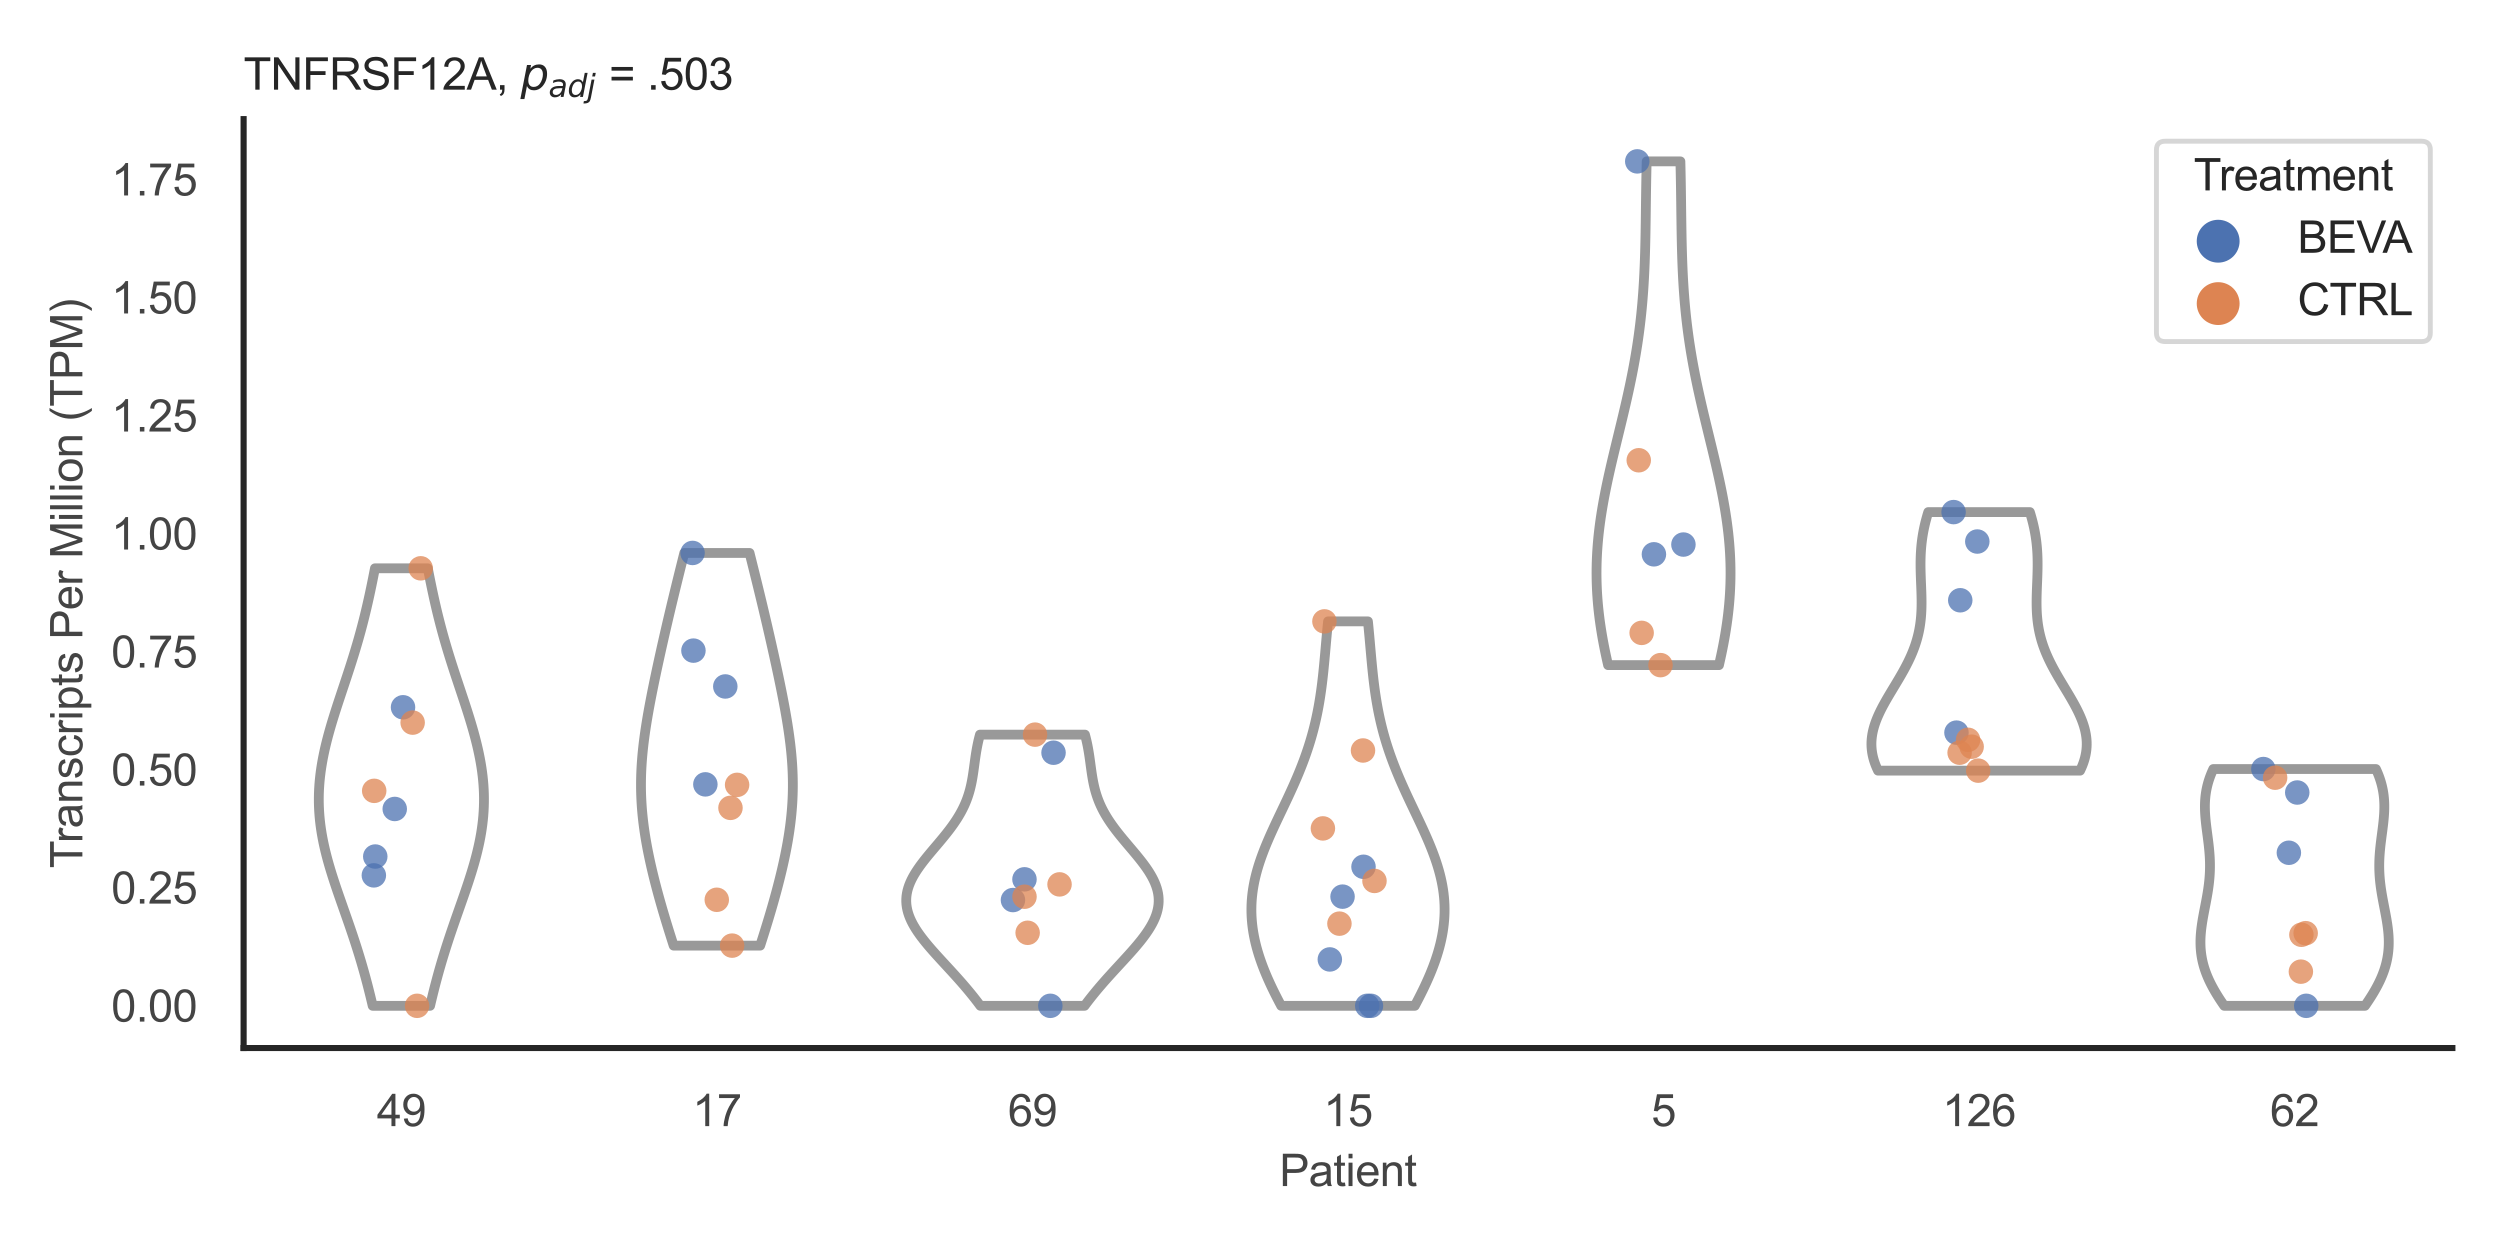 <?xml version="1.0" encoding="utf-8" standalone="no"?>
<!DOCTYPE svg PUBLIC "-//W3C//DTD SVG 1.1//EN"
  "http://www.w3.org/Graphics/SVG/1.1/DTD/svg11.dtd">
<svg xmlns:xlink="http://www.w3.org/1999/xlink" width="510.236pt" height="255.118pt" viewBox="0 0 510.236 255.118" xmlns="http://www.w3.org/2000/svg" version="1.1">
 <defs>
  <style type="text/css">*{stroke-linejoin: round; stroke-linecap: butt}</style>
 </defs>
 <g id="figure_1">
  <g id="patch_1">
   <path d="M 0 255.118 
L 510.236 255.118 
L 510.236 0 
L 0 0 
z
" style="fill: #ffffff"/>
  </g>
  <g id="axes_1">
   <g id="patch_2">
    <path d="M 49.72 213.898 
L 500.516 213.898 
L 500.516 24.32 
L 49.72 24.32 
z
" style="fill: #ffffff"/>
   </g>
   <g id="matplotlib.axis_1">
    <g id="xtick_1">
     <g id="text_1">
      <!-- 49 -->
      <g style="fill: #444444" transform="translate(76.915 229.84)scale(0.09 -0.09)">
       <defs>
        <path id="ArialMT-34" d="M 2069 0 
L 2069 1097 
L 81 1097 
L 81 1613 
L 2172 4581 
L 2631 4581 
L 2631 1613 
L 3250 1613 
L 3250 1097 
L 2631 1097 
L 2631 0 
L 2069 0 
z
M 2069 1613 
L 2069 3678 
L 634 1613 
L 2069 1613 
z
" transform="scale(0.016)"/>
        <path id="ArialMT-39" d="M 350 1059 
L 891 1109 
Q 959 728 1153 556 
Q 1347 384 1650 384 
Q 1909 384 2104 503 
Q 2300 622 2425 820 
Q 2550 1019 2634 1356 
Q 2719 1694 2719 2044 
Q 2719 2081 2716 2156 
Q 2547 1888 2255 1720 
Q 1963 1553 1622 1553 
Q 1053 1553 659 1965 
Q 266 2378 266 3053 
Q 266 3750 677 4175 
Q 1088 4600 1706 4600 
Q 2153 4600 2523 4359 
Q 2894 4119 3086 3673 
Q 3278 3228 3278 2384 
Q 3278 1506 3087 986 
Q 2897 466 2520 194 
Q 2144 -78 1638 -78 
Q 1100 -78 759 220 
Q 419 519 350 1059 
z
M 2653 3081 
Q 2653 3566 2395 3850 
Q 2138 4134 1775 4134 
Q 1400 4134 1122 3828 
Q 844 3522 844 3034 
Q 844 2597 1108 2323 
Q 1372 2050 1759 2050 
Q 2150 2050 2401 2323 
Q 2653 2597 2653 3081 
z
" transform="scale(0.016)"/>
       </defs>
       <use xlink:href="#ArialMT-34"/>
       <use xlink:href="#ArialMT-39" x="55.615"/>
      </g>
     </g>
    </g>
    <g id="xtick_2">
     <g id="text_2">
      <!-- 17 -->
      <g style="fill: #444444" transform="translate(141.314 229.84)scale(0.09 -0.09)">
       <defs>
        <path id="ArialMT-31" d="M 2384 0 
L 1822 0 
L 1822 3584 
Q 1619 3391 1289 3197 
Q 959 3003 697 2906 
L 697 3450 
Q 1169 3672 1522 3987 
Q 1875 4303 2022 4600 
L 2384 4600 
L 2384 0 
z
" transform="scale(0.016)"/>
        <path id="ArialMT-37" d="M 303 3981 
L 303 4522 
L 3269 4522 
L 3269 4084 
Q 2831 3619 2401 2847 
Q 1972 2075 1738 1259 
Q 1569 684 1522 0 
L 944 0 
Q 953 541 1156 1306 
Q 1359 2072 1739 2783 
Q 2119 3494 2547 3981 
L 303 3981 
z
" transform="scale(0.016)"/>
       </defs>
       <use xlink:href="#ArialMT-31"/>
       <use xlink:href="#ArialMT-37" x="55.615"/>
      </g>
     </g>
    </g>
    <g id="xtick_3">
     <g id="text_3">
      <!-- 69 -->
      <g style="fill: #444444" transform="translate(205.714 229.84)scale(0.09 -0.09)">
       <defs>
        <path id="ArialMT-36" d="M 3184 3459 
L 2625 3416 
Q 2550 3747 2413 3897 
Q 2184 4138 1850 4138 
Q 1581 4138 1378 3988 
Q 1113 3794 959 3422 
Q 806 3050 800 2363 
Q 1003 2672 1297 2822 
Q 1591 2972 1913 2972 
Q 2475 2972 2870 2558 
Q 3266 2144 3266 1488 
Q 3266 1056 3080 686 
Q 2894 316 2569 119 
Q 2244 -78 1831 -78 
Q 1128 -78 684 439 
Q 241 956 241 2144 
Q 241 3472 731 4075 
Q 1159 4600 1884 4600 
Q 2425 4600 2770 4297 
Q 3116 3994 3184 3459 
z
M 888 1484 
Q 888 1194 1011 928 
Q 1134 663 1356 523 
Q 1578 384 1822 384 
Q 2178 384 2434 671 
Q 2691 959 2691 1453 
Q 2691 1928 2437 2201 
Q 2184 2475 1800 2475 
Q 1419 2475 1153 2201 
Q 888 1928 888 1484 
z
" transform="scale(0.016)"/>
       </defs>
       <use xlink:href="#ArialMT-36"/>
       <use xlink:href="#ArialMT-39" x="55.615"/>
      </g>
     </g>
    </g>
    <g id="xtick_4">
     <g id="text_4">
      <!-- 15 -->
      <g style="fill: #444444" transform="translate(270.113 229.84)scale(0.09 -0.09)">
       <defs>
        <path id="ArialMT-35" d="M 266 1200 
L 856 1250 
Q 922 819 1161 601 
Q 1400 384 1738 384 
Q 2144 384 2425 690 
Q 2706 997 2706 1503 
Q 2706 1984 2436 2262 
Q 2166 2541 1728 2541 
Q 1456 2541 1237 2417 
Q 1019 2294 894 2097 
L 366 2166 
L 809 4519 
L 3088 4519 
L 3088 3981 
L 1259 3981 
L 1013 2750 
Q 1425 3038 1878 3038 
Q 2478 3038 2890 2622 
Q 3303 2206 3303 1553 
Q 3303 931 2941 478 
Q 2500 -78 1738 -78 
Q 1113 -78 717 272 
Q 322 622 266 1200 
z
" transform="scale(0.016)"/>
       </defs>
       <use xlink:href="#ArialMT-31"/>
       <use xlink:href="#ArialMT-35" x="55.615"/>
      </g>
     </g>
    </g>
    <g id="xtick_5">
     <g id="text_5">
      <!-- 5 -->
      <g style="fill: #444444" transform="translate(337.015 229.84)scale(0.09 -0.09)">
       <use xlink:href="#ArialMT-35"/>
      </g>
     </g>
    </g>
    <g id="xtick_6">
     <g id="text_6">
      <!-- 126 -->
      <g style="fill: #444444" transform="translate(396.41 229.84)scale(0.09 -0.09)">
       <defs>
        <path id="ArialMT-32" d="M 3222 541 
L 3222 0 
L 194 0 
Q 188 203 259 391 
Q 375 700 629 1000 
Q 884 1300 1366 1694 
Q 2113 2306 2375 2664 
Q 2638 3022 2638 3341 
Q 2638 3675 2398 3904 
Q 2159 4134 1775 4134 
Q 1369 4134 1125 3890 
Q 881 3647 878 3216 
L 300 3275 
Q 359 3922 746 4261 
Q 1134 4600 1788 4600 
Q 2447 4600 2831 4234 
Q 3216 3869 3216 3328 
Q 3216 3053 3103 2787 
Q 2991 2522 2730 2228 
Q 2469 1934 1863 1422 
Q 1356 997 1212 845 
Q 1069 694 975 541 
L 3222 541 
z
" transform="scale(0.016)"/>
       </defs>
       <use xlink:href="#ArialMT-31"/>
       <use xlink:href="#ArialMT-32" x="55.615"/>
       <use xlink:href="#ArialMT-36" x="111.23"/>
      </g>
     </g>
    </g>
    <g id="xtick_7">
     <g id="text_7">
      <!-- 62 -->
      <g style="fill: #444444" transform="translate(463.312 229.84)scale(0.09 -0.09)">
       <use xlink:href="#ArialMT-36"/>
       <use xlink:href="#ArialMT-32" x="55.615"/>
      </g>
     </g>
    </g>
    <g id="text_8">
     <!-- Patient -->
     <g style="fill: #444444" transform="translate(261.109 242.071)scale(0.09 -0.09)">
      <defs>
       <path id="ArialMT-50" d="M 494 0 
L 494 4581 
L 2222 4581 
Q 2678 4581 2919 4538 
Q 3256 4481 3484 4323 
Q 3713 4166 3852 3881 
Q 3991 3597 3991 3256 
Q 3991 2672 3619 2267 
Q 3247 1863 2275 1863 
L 1100 1863 
L 1100 0 
L 494 0 
z
M 1100 2403 
L 2284 2403 
Q 2872 2403 3119 2622 
Q 3366 2841 3366 3238 
Q 3366 3525 3220 3729 
Q 3075 3934 2838 4000 
Q 2684 4041 2272 4041 
L 1100 4041 
L 1100 2403 
z
" transform="scale(0.016)"/>
       <path id="ArialMT-61" d="M 2588 409 
Q 2275 144 1986 34 
Q 1697 -75 1366 -75 
Q 819 -75 525 192 
Q 231 459 231 875 
Q 231 1119 342 1320 
Q 453 1522 633 1644 
Q 813 1766 1038 1828 
Q 1203 1872 1538 1913 
Q 2219 1994 2541 2106 
Q 2544 2222 2544 2253 
Q 2544 2597 2384 2738 
Q 2169 2928 1744 2928 
Q 1347 2928 1158 2789 
Q 969 2650 878 2297 
L 328 2372 
Q 403 2725 575 2942 
Q 747 3159 1072 3276 
Q 1397 3394 1825 3394 
Q 2250 3394 2515 3294 
Q 2781 3194 2906 3042 
Q 3031 2891 3081 2659 
Q 3109 2516 3109 2141 
L 3109 1391 
Q 3109 606 3145 398 
Q 3181 191 3288 0 
L 2700 0 
Q 2613 175 2588 409 
z
M 2541 1666 
Q 2234 1541 1622 1453 
Q 1275 1403 1131 1340 
Q 988 1278 909 1158 
Q 831 1038 831 891 
Q 831 666 1001 516 
Q 1172 366 1500 366 
Q 1825 366 2078 508 
Q 2331 650 2450 897 
Q 2541 1088 2541 1459 
L 2541 1666 
z
" transform="scale(0.016)"/>
       <path id="ArialMT-74" d="M 1650 503 
L 1731 6 
Q 1494 -44 1306 -44 
Q 1000 -44 831 53 
Q 663 150 594 308 
Q 525 466 525 972 
L 525 2881 
L 113 2881 
L 113 3319 
L 525 3319 
L 525 4141 
L 1084 4478 
L 1084 3319 
L 1650 3319 
L 1650 2881 
L 1084 2881 
L 1084 941 
Q 1084 700 1114 631 
Q 1144 563 1211 522 
Q 1278 481 1403 481 
Q 1497 481 1650 503 
z
" transform="scale(0.016)"/>
       <path id="ArialMT-69" d="M 425 3934 
L 425 4581 
L 988 4581 
L 988 3934 
L 425 3934 
z
M 425 0 
L 425 3319 
L 988 3319 
L 988 0 
L 425 0 
z
" transform="scale(0.016)"/>
       <path id="ArialMT-65" d="M 2694 1069 
L 3275 997 
Q 3138 488 2766 206 
Q 2394 -75 1816 -75 
Q 1088 -75 661 373 
Q 234 822 234 1631 
Q 234 2469 665 2931 
Q 1097 3394 1784 3394 
Q 2450 3394 2872 2941 
Q 3294 2488 3294 1666 
Q 3294 1616 3291 1516 
L 816 1516 
Q 847 969 1125 678 
Q 1403 388 1819 388 
Q 2128 388 2347 550 
Q 2566 713 2694 1069 
z
M 847 1978 
L 2700 1978 
Q 2663 2397 2488 2606 
Q 2219 2931 1791 2931 
Q 1403 2931 1139 2672 
Q 875 2413 847 1978 
z
" transform="scale(0.016)"/>
       <path id="ArialMT-6e" d="M 422 0 
L 422 3319 
L 928 3319 
L 928 2847 
Q 1294 3394 1984 3394 
Q 2284 3394 2536 3286 
Q 2788 3178 2913 3003 
Q 3038 2828 3088 2588 
Q 3119 2431 3119 2041 
L 3119 0 
L 2556 0 
L 2556 2019 
Q 2556 2363 2490 2533 
Q 2425 2703 2258 2804 
Q 2091 2906 1866 2906 
Q 1506 2906 1245 2678 
Q 984 2450 984 1813 
L 984 0 
L 422 0 
z
" transform="scale(0.016)"/>
      </defs>
      <use xlink:href="#ArialMT-50"/>
      <use xlink:href="#ArialMT-61" x="66.699"/>
      <use xlink:href="#ArialMT-74" x="122.314"/>
      <use xlink:href="#ArialMT-69" x="150.098"/>
      <use xlink:href="#ArialMT-65" x="172.314"/>
      <use xlink:href="#ArialMT-6e" x="227.93"/>
      <use xlink:href="#ArialMT-74" x="283.545"/>
     </g>
    </g>
   </g>
   <g id="matplotlib.axis_2">
    <g id="ytick_1">
     <g id="text_9">
      <!-- 0.00 -->
      <g style="fill: #444444" transform="translate(22.705 208.502)scale(0.09 -0.09)">
       <defs>
        <path id="ArialMT-30" d="M 266 2259 
Q 266 3072 433 3567 
Q 600 4063 929 4331 
Q 1259 4600 1759 4600 
Q 2128 4600 2406 4451 
Q 2684 4303 2865 4023 
Q 3047 3744 3150 3342 
Q 3253 2941 3253 2259 
Q 3253 1453 3087 958 
Q 2922 463 2592 192 
Q 2263 -78 1759 -78 
Q 1097 -78 719 397 
Q 266 969 266 2259 
z
M 844 2259 
Q 844 1131 1108 757 
Q 1372 384 1759 384 
Q 2147 384 2411 759 
Q 2675 1134 2675 2259 
Q 2675 3391 2411 3762 
Q 2147 4134 1753 4134 
Q 1366 4134 1134 3806 
Q 844 3388 844 2259 
z
" transform="scale(0.016)"/>
        <path id="ArialMT-2e" d="M 581 0 
L 581 641 
L 1222 641 
L 1222 0 
L 581 0 
z
" transform="scale(0.016)"/>
       </defs>
       <use xlink:href="#ArialMT-30"/>
       <use xlink:href="#ArialMT-2e" x="55.615"/>
       <use xlink:href="#ArialMT-30" x="83.398"/>
       <use xlink:href="#ArialMT-30" x="139.014"/>
      </g>
     </g>
    </g>
    <g id="ytick_2">
     <g id="text_10">
      <!-- 0.25 -->
      <g style="fill: #444444" transform="translate(22.705 184.415)scale(0.09 -0.09)">
       <use xlink:href="#ArialMT-30"/>
       <use xlink:href="#ArialMT-2e" x="55.615"/>
       <use xlink:href="#ArialMT-32" x="83.398"/>
       <use xlink:href="#ArialMT-35" x="139.014"/>
      </g>
     </g>
    </g>
    <g id="ytick_3">
     <g id="text_11">
      <!-- 0.50 -->
      <g style="fill: #444444" transform="translate(22.705 160.329)scale(0.09 -0.09)">
       <use xlink:href="#ArialMT-30"/>
       <use xlink:href="#ArialMT-2e" x="55.615"/>
       <use xlink:href="#ArialMT-35" x="83.398"/>
       <use xlink:href="#ArialMT-30" x="139.014"/>
      </g>
     </g>
    </g>
    <g id="ytick_4">
     <g id="text_12">
      <!-- 0.75 -->
      <g style="fill: #444444" transform="translate(22.705 136.242)scale(0.09 -0.09)">
       <use xlink:href="#ArialMT-30"/>
       <use xlink:href="#ArialMT-2e" x="55.615"/>
       <use xlink:href="#ArialMT-37" x="83.398"/>
       <use xlink:href="#ArialMT-35" x="139.014"/>
      </g>
     </g>
    </g>
    <g id="ytick_5">
     <g id="text_13">
      <!-- 1.00 -->
      <g style="fill: #444444" transform="translate(22.705 112.156)scale(0.09 -0.09)">
       <use xlink:href="#ArialMT-31"/>
       <use xlink:href="#ArialMT-2e" x="55.615"/>
       <use xlink:href="#ArialMT-30" x="83.398"/>
       <use xlink:href="#ArialMT-30" x="139.014"/>
      </g>
     </g>
    </g>
    <g id="ytick_6">
     <g id="text_14">
      <!-- 1.25 -->
      <g style="fill: #444444" transform="translate(22.705 88.069)scale(0.09 -0.09)">
       <use xlink:href="#ArialMT-31"/>
       <use xlink:href="#ArialMT-2e" x="55.615"/>
       <use xlink:href="#ArialMT-32" x="83.398"/>
       <use xlink:href="#ArialMT-35" x="139.014"/>
      </g>
     </g>
    </g>
    <g id="ytick_7">
     <g id="text_15">
      <!-- 1.50 -->
      <g style="fill: #444444" transform="translate(22.705 63.983)scale(0.09 -0.09)">
       <use xlink:href="#ArialMT-31"/>
       <use xlink:href="#ArialMT-2e" x="55.615"/>
       <use xlink:href="#ArialMT-35" x="83.398"/>
       <use xlink:href="#ArialMT-30" x="139.014"/>
      </g>
     </g>
    </g>
    <g id="ytick_8">
     <g id="text_16">
      <!-- 1.75 -->
      <g style="fill: #444444" transform="translate(22.705 39.896)scale(0.09 -0.09)">
       <use xlink:href="#ArialMT-31"/>
       <use xlink:href="#ArialMT-2e" x="55.615"/>
       <use xlink:href="#ArialMT-37" x="83.398"/>
       <use xlink:href="#ArialMT-35" x="139.014"/>
      </g>
     </g>
    </g>
    <g id="text_17">
     <!-- Transcripts Per Million (TPM) -->
     <g style="fill: #444444" transform="translate(16.811 177.194)rotate(-90)scale(0.09 -0.09)">
      <defs>
       <path id="ArialMT-54" d="M 1659 0 
L 1659 4041 
L 150 4041 
L 150 4581 
L 3781 4581 
L 3781 4041 
L 2266 4041 
L 2266 0 
L 1659 0 
z
" transform="scale(0.016)"/>
       <path id="ArialMT-72" d="M 416 0 
L 416 3319 
L 922 3319 
L 922 2816 
Q 1116 3169 1280 3281 
Q 1444 3394 1641 3394 
Q 1925 3394 2219 3213 
L 2025 2691 
Q 1819 2813 1613 2813 
Q 1428 2813 1281 2702 
Q 1134 2591 1072 2394 
Q 978 2094 978 1738 
L 978 0 
L 416 0 
z
" transform="scale(0.016)"/>
       <path id="ArialMT-73" d="M 197 991 
L 753 1078 
Q 800 744 1014 566 
Q 1228 388 1613 388 
Q 2000 388 2187 545 
Q 2375 703 2375 916 
Q 2375 1106 2209 1216 
Q 2094 1291 1634 1406 
Q 1016 1563 777 1677 
Q 538 1791 414 1992 
Q 291 2194 291 2438 
Q 291 2659 392 2848 
Q 494 3038 669 3163 
Q 800 3259 1026 3326 
Q 1253 3394 1513 3394 
Q 1903 3394 2198 3281 
Q 2494 3169 2634 2976 
Q 2775 2784 2828 2463 
L 2278 2388 
Q 2241 2644 2061 2787 
Q 1881 2931 1553 2931 
Q 1166 2931 1000 2803 
Q 834 2675 834 2503 
Q 834 2394 903 2306 
Q 972 2216 1119 2156 
Q 1203 2125 1616 2013 
Q 2213 1853 2448 1751 
Q 2684 1650 2818 1456 
Q 2953 1263 2953 975 
Q 2953 694 2789 445 
Q 2625 197 2315 61 
Q 2006 -75 1616 -75 
Q 969 -75 630 194 
Q 291 463 197 991 
z
" transform="scale(0.016)"/>
       <path id="ArialMT-63" d="M 2588 1216 
L 3141 1144 
Q 3050 572 2676 248 
Q 2303 -75 1759 -75 
Q 1078 -75 664 370 
Q 250 816 250 1647 
Q 250 2184 428 2587 
Q 606 2991 970 3192 
Q 1334 3394 1763 3394 
Q 2303 3394 2647 3120 
Q 2991 2847 3088 2344 
L 2541 2259 
Q 2463 2594 2264 2762 
Q 2066 2931 1784 2931 
Q 1359 2931 1093 2626 
Q 828 2322 828 1663 
Q 828 994 1084 691 
Q 1341 388 1753 388 
Q 2084 388 2306 591 
Q 2528 794 2588 1216 
z
" transform="scale(0.016)"/>
       <path id="ArialMT-70" d="M 422 -1272 
L 422 3319 
L 934 3319 
L 934 2888 
Q 1116 3141 1344 3267 
Q 1572 3394 1897 3394 
Q 2322 3394 2647 3175 
Q 2972 2956 3137 2557 
Q 3303 2159 3303 1684 
Q 3303 1175 3120 767 
Q 2938 359 2589 142 
Q 2241 -75 1856 -75 
Q 1575 -75 1351 44 
Q 1128 163 984 344 
L 984 -1272 
L 422 -1272 
z
M 931 1641 
Q 931 1000 1190 694 
Q 1450 388 1819 388 
Q 2194 388 2461 705 
Q 2728 1022 2728 1688 
Q 2728 2322 2467 2637 
Q 2206 2953 1844 2953 
Q 1484 2953 1207 2617 
Q 931 2281 931 1641 
z
" transform="scale(0.016)"/>
       <path id="ArialMT-20" transform="scale(0.016)"/>
       <path id="ArialMT-4d" d="M 475 0 
L 475 4581 
L 1388 4581 
L 2472 1338 
Q 2622 884 2691 659 
Q 2769 909 2934 1394 
L 4031 4581 
L 4847 4581 
L 4847 0 
L 4263 0 
L 4263 3834 
L 2931 0 
L 2384 0 
L 1059 3900 
L 1059 0 
L 475 0 
z
" transform="scale(0.016)"/>
       <path id="ArialMT-6c" d="M 409 0 
L 409 4581 
L 972 4581 
L 972 0 
L 409 0 
z
" transform="scale(0.016)"/>
       <path id="ArialMT-6f" d="M 213 1659 
Q 213 2581 725 3025 
Q 1153 3394 1769 3394 
Q 2453 3394 2887 2945 
Q 3322 2497 3322 1706 
Q 3322 1066 3130 698 
Q 2938 331 2570 128 
Q 2203 -75 1769 -75 
Q 1072 -75 642 372 
Q 213 819 213 1659 
z
M 791 1659 
Q 791 1022 1069 705 
Q 1347 388 1769 388 
Q 2188 388 2466 706 
Q 2744 1025 2744 1678 
Q 2744 2294 2464 2611 
Q 2184 2928 1769 2928 
Q 1347 2928 1069 2612 
Q 791 2297 791 1659 
z
" transform="scale(0.016)"/>
       <path id="ArialMT-28" d="M 1497 -1347 
Q 1031 -759 709 28 
Q 388 816 388 1659 
Q 388 2403 628 3084 
Q 909 3875 1497 4659 
L 1900 4659 
Q 1522 4009 1400 3731 
Q 1209 3300 1100 2831 
Q 966 2247 966 1656 
Q 966 153 1900 -1347 
L 1497 -1347 
z
" transform="scale(0.016)"/>
       <path id="ArialMT-29" d="M 791 -1347 
L 388 -1347 
Q 1322 153 1322 1656 
Q 1322 2244 1188 2822 
Q 1081 3291 891 3722 
Q 769 4003 388 4659 
L 791 4659 
Q 1378 3875 1659 3084 
Q 1900 2403 1900 1659 
Q 1900 816 1576 28 
Q 1253 -759 791 -1347 
z
" transform="scale(0.016)"/>
      </defs>
      <use xlink:href="#ArialMT-54"/>
      <use xlink:href="#ArialMT-72" x="57.334"/>
      <use xlink:href="#ArialMT-61" x="90.635"/>
      <use xlink:href="#ArialMT-6e" x="146.25"/>
      <use xlink:href="#ArialMT-73" x="201.865"/>
      <use xlink:href="#ArialMT-63" x="251.865"/>
      <use xlink:href="#ArialMT-72" x="301.865"/>
      <use xlink:href="#ArialMT-69" x="335.166"/>
      <use xlink:href="#ArialMT-70" x="357.383"/>
      <use xlink:href="#ArialMT-74" x="412.998"/>
      <use xlink:href="#ArialMT-73" x="440.781"/>
      <use xlink:href="#ArialMT-20" x="490.781"/>
      <use xlink:href="#ArialMT-50" x="518.564"/>
      <use xlink:href="#ArialMT-65" x="585.264"/>
      <use xlink:href="#ArialMT-72" x="640.879"/>
      <use xlink:href="#ArialMT-20" x="674.18"/>
      <use xlink:href="#ArialMT-4d" x="701.963"/>
      <use xlink:href="#ArialMT-69" x="785.264"/>
      <use xlink:href="#ArialMT-6c" x="807.48"/>
      <use xlink:href="#ArialMT-6c" x="829.697"/>
      <use xlink:href="#ArialMT-69" x="851.914"/>
      <use xlink:href="#ArialMT-6f" x="874.131"/>
      <use xlink:href="#ArialMT-6e" x="929.746"/>
      <use xlink:href="#ArialMT-20" x="985.361"/>
      <use xlink:href="#ArialMT-28" x="1013.145"/>
      <use xlink:href="#ArialMT-54" x="1046.445"/>
      <use xlink:href="#ArialMT-50" x="1107.529"/>
      <use xlink:href="#ArialMT-4d" x="1174.229"/>
      <use xlink:href="#ArialMT-29" x="1257.529"/>
     </g>
    </g>
   </g>
   <g id="PolyCollection_1">
    <defs>
     <path id="m745a5c10f7" d="M 87.777 -49.837 
L 76.063 -49.837 
L 75.85 -50.739 
L 75.632 -51.641 
L 75.409 -52.543 
L 75.181 -53.445 
L 74.948 -54.347 
L 74.708 -55.249 
L 74.463 -56.151 
L 74.212 -57.053 
L 73.954 -57.955 
L 73.691 -58.857 
L 73.42 -59.758 
L 73.144 -60.66 
L 72.861 -61.562 
L 72.572 -62.464 
L 72.278 -63.366 
L 71.979 -64.268 
L 71.674 -65.17 
L 71.366 -66.072 
L 71.054 -66.974 
L 70.739 -67.876 
L 70.423 -68.778 
L 70.105 -69.68 
L 69.788 -70.582 
L 69.472 -71.484 
L 69.158 -72.386 
L 68.847 -73.287 
L 68.541 -74.189 
L 68.241 -75.091 
L 67.948 -75.993 
L 67.663 -76.895 
L 67.387 -77.797 
L 67.122 -78.699 
L 66.869 -79.601 
L 66.629 -80.503 
L 66.403 -81.405 
L 66.192 -82.307 
L 65.997 -83.209 
L 65.818 -84.111 
L 65.658 -85.013 
L 65.515 -85.915 
L 65.391 -86.816 
L 65.287 -87.718 
L 65.202 -88.62 
L 65.137 -89.522 
L 65.093 -90.424 
L 65.068 -91.326 
L 65.064 -92.228 
L 65.08 -93.13 
L 65.117 -94.032 
L 65.173 -94.934 
L 65.248 -95.836 
L 65.343 -96.738 
L 65.456 -97.64 
L 65.587 -98.542 
L 65.735 -99.443 
L 65.9 -100.345 
L 66.08 -101.247 
L 66.276 -102.149 
L 66.485 -103.051 
L 66.708 -103.953 
L 66.943 -104.855 
L 67.189 -105.757 
L 67.446 -106.659 
L 67.711 -107.561 
L 67.985 -108.463 
L 68.266 -109.365 
L 68.553 -110.267 
L 68.844 -111.169 
L 69.14 -112.071 
L 69.438 -112.972 
L 69.738 -113.874 
L 70.039 -114.776 
L 70.34 -115.678 
L 70.639 -116.58 
L 70.937 -117.482 
L 71.232 -118.384 
L 71.524 -119.286 
L 71.811 -120.188 
L 72.094 -121.09 
L 72.372 -121.992 
L 72.644 -122.894 
L 72.91 -123.796 
L 73.17 -124.698 
L 73.423 -125.6 
L 73.67 -126.501 
L 73.91 -127.403 
L 74.144 -128.305 
L 74.371 -129.207 
L 74.592 -130.109 
L 74.807 -131.011 
L 75.016 -131.913 
L 75.22 -132.815 
L 75.419 -133.717 
L 75.612 -134.619 
L 75.802 -135.521 
L 75.987 -136.423 
L 76.169 -137.325 
L 76.347 -138.227 
L 76.523 -139.129 
L 87.317 -139.129 
L 87.317 -139.129 
L 87.492 -138.227 
L 87.671 -137.325 
L 87.852 -136.423 
L 88.038 -135.521 
L 88.227 -134.619 
L 88.421 -133.717 
L 88.619 -132.815 
L 88.823 -131.913 
L 89.032 -131.011 
L 89.247 -130.109 
L 89.468 -129.207 
L 89.696 -128.305 
L 89.929 -127.403 
L 90.17 -126.501 
L 90.416 -125.6 
L 90.67 -124.698 
L 90.93 -123.796 
L 91.196 -122.894 
L 91.468 -121.992 
L 91.745 -121.09 
L 92.028 -120.188 
L 92.316 -119.286 
L 92.607 -118.384 
L 92.902 -117.482 
L 93.2 -116.58 
L 93.5 -115.678 
L 93.8 -114.776 
L 94.101 -113.874 
L 94.401 -112.972 
L 94.7 -112.071 
L 94.995 -111.169 
L 95.287 -110.267 
L 95.573 -109.365 
L 95.854 -108.463 
L 96.128 -107.561 
L 96.394 -106.659 
L 96.65 -105.757 
L 96.896 -104.855 
L 97.131 -103.953 
L 97.354 -103.051 
L 97.564 -102.149 
L 97.759 -101.247 
L 97.94 -100.345 
L 98.105 -99.443 
L 98.253 -98.542 
L 98.384 -97.64 
L 98.497 -96.738 
L 98.591 -95.836 
L 98.667 -94.934 
L 98.723 -94.032 
L 98.759 -93.13 
L 98.775 -92.228 
L 98.771 -91.326 
L 98.747 -90.424 
L 98.702 -89.522 
L 98.638 -88.62 
L 98.553 -87.718 
L 98.448 -86.816 
L 98.324 -85.915 
L 98.182 -85.013 
L 98.021 -84.111 
L 97.843 -83.209 
L 97.647 -82.307 
L 97.436 -81.405 
L 97.21 -80.503 
L 96.97 -79.601 
L 96.717 -78.699 
L 96.452 -77.797 
L 96.177 -76.895 
L 95.892 -75.993 
L 95.599 -75.091 
L 95.298 -74.189 
L 94.992 -73.287 
L 94.682 -72.386 
L 94.368 -71.484 
L 94.051 -70.582 
L 93.734 -69.68 
L 93.417 -68.778 
L 93.1 -67.876 
L 92.785 -66.974 
L 92.474 -66.072 
L 92.165 -65.17 
L 91.861 -64.268 
L 91.561 -63.366 
L 91.267 -62.464 
L 90.978 -61.562 
L 90.696 -60.66 
L 90.419 -59.758 
L 90.149 -58.857 
L 89.885 -57.955 
L 89.627 -57.053 
L 89.376 -56.151 
L 89.131 -55.249 
L 88.892 -54.347 
L 88.658 -53.445 
L 88.43 -52.543 
L 88.208 -51.641 
L 87.99 -50.739 
L 87.777 -49.837 
z
" style="stroke: #999999; stroke-width: 2"/>
    </defs>
    <g clip-path="url(#p7f9f34e58e)">
     <use xlink:href="#m745a5c10f7" x="0" y="255.118" style="fill: #ffffff; stroke: #999999; stroke-width: 2"/>
    </g>
   </g>
   <g id="PolyCollection_2">
    <defs>
     <path id="mf133a6511e" d="M 155.15 -62.121 
L 137.489 -62.121 
L 137.229 -62.931 
L 136.972 -63.74 
L 136.716 -64.55 
L 136.463 -65.359 
L 136.212 -66.169 
L 135.964 -66.979 
L 135.719 -67.788 
L 135.478 -68.598 
L 135.239 -69.407 
L 135.005 -70.217 
L 134.774 -71.026 
L 134.546 -71.836 
L 134.323 -72.645 
L 134.105 -73.455 
L 133.891 -74.264 
L 133.681 -75.074 
L 133.477 -75.883 
L 133.278 -76.693 
L 133.084 -77.502 
L 132.896 -78.312 
L 132.714 -79.121 
L 132.539 -79.931 
L 132.37 -80.741 
L 132.208 -81.55 
L 132.053 -82.36 
L 131.907 -83.169 
L 131.768 -83.979 
L 131.638 -84.788 
L 131.516 -85.598 
L 131.403 -86.407 
L 131.3 -87.217 
L 131.206 -88.026 
L 131.122 -88.836 
L 131.048 -89.645 
L 130.984 -90.455 
L 130.931 -91.264 
L 130.888 -92.074 
L 130.856 -92.883 
L 130.834 -93.693 
L 130.823 -94.502 
L 130.823 -95.312 
L 130.833 -96.122 
L 130.853 -96.931 
L 130.884 -97.741 
L 130.924 -98.55 
L 130.975 -99.36 
L 131.034 -100.169 
L 131.103 -100.979 
L 131.18 -101.788 
L 131.265 -102.598 
L 131.359 -103.407 
L 131.46 -104.217 
L 131.568 -105.026 
L 131.683 -105.836 
L 131.804 -106.645 
L 131.931 -107.455 
L 132.063 -108.264 
L 132.2 -109.074 
L 132.342 -109.884 
L 132.488 -110.693 
L 132.638 -111.503 
L 132.792 -112.312 
L 132.949 -113.122 
L 133.109 -113.931 
L 133.272 -114.741 
L 133.437 -115.55 
L 133.605 -116.36 
L 133.774 -117.169 
L 133.945 -117.979 
L 134.119 -118.788 
L 134.293 -119.598 
L 134.47 -120.407 
L 134.648 -121.217 
L 134.827 -122.026 
L 135.007 -122.836 
L 135.189 -123.646 
L 135.372 -124.455 
L 135.556 -125.265 
L 135.741 -126.074 
L 135.928 -126.884 
L 136.116 -127.693 
L 136.304 -128.503 
L 136.494 -129.312 
L 136.685 -130.122 
L 136.877 -130.931 
L 137.07 -131.741 
L 137.265 -132.55 
L 137.46 -133.36 
L 137.656 -134.169 
L 137.853 -134.979 
L 138.051 -135.788 
L 138.25 -136.598 
L 138.45 -137.408 
L 138.65 -138.217 
L 138.851 -139.027 
L 139.053 -139.836 
L 139.255 -140.646 
L 139.457 -141.455 
L 139.659 -142.265 
L 152.979 -142.265 
L 152.979 -142.265 
L 153.181 -141.455 
L 153.384 -140.646 
L 153.585 -139.836 
L 153.787 -139.027 
L 153.988 -138.217 
L 154.188 -137.408 
L 154.388 -136.598 
L 154.587 -135.788 
L 154.785 -134.979 
L 154.982 -134.169 
L 155.179 -133.36 
L 155.374 -132.55 
L 155.568 -131.741 
L 155.761 -130.931 
L 155.953 -130.122 
L 156.144 -129.312 
L 156.334 -128.503 
L 156.523 -127.693 
L 156.71 -126.884 
L 156.897 -126.074 
L 157.082 -125.265 
L 157.266 -124.455 
L 157.449 -123.646 
L 157.631 -122.836 
L 157.812 -122.026 
L 157.991 -121.217 
L 158.169 -120.407 
L 158.345 -119.598 
L 158.52 -118.788 
L 158.693 -117.979 
L 158.864 -117.169 
L 159.034 -116.36 
L 159.201 -115.55 
L 159.366 -114.741 
L 159.529 -113.931 
L 159.689 -113.122 
L 159.846 -112.312 
L 160 -111.503 
L 160.15 -110.693 
L 160.296 -109.884 
L 160.438 -109.074 
L 160.576 -108.264 
L 160.708 -107.455 
L 160.835 -106.645 
L 160.956 -105.836 
L 161.071 -105.026 
L 161.179 -104.217 
L 161.28 -103.407 
L 161.373 -102.598 
L 161.459 -101.788 
L 161.536 -100.979 
L 161.604 -100.169 
L 161.664 -99.36 
L 161.714 -98.55 
L 161.754 -97.741 
L 161.785 -96.931 
L 161.805 -96.122 
L 161.815 -95.312 
L 161.815 -94.502 
L 161.804 -93.693 
L 161.782 -92.883 
L 161.75 -92.074 
L 161.707 -91.264 
L 161.654 -90.455 
L 161.59 -89.645 
L 161.516 -88.836 
L 161.432 -88.026 
L 161.339 -87.217 
L 161.235 -86.407 
L 161.123 -85.598 
L 161.001 -84.788 
L 160.87 -83.979 
L 160.732 -83.169 
L 160.585 -82.36 
L 160.43 -81.55 
L 160.269 -80.741 
L 160.1 -79.931 
L 159.924 -79.121 
L 159.742 -78.312 
L 159.555 -77.502 
L 159.361 -76.693 
L 159.162 -75.883 
L 158.957 -75.074 
L 158.748 -74.264 
L 158.534 -73.455 
L 158.315 -72.645 
L 158.092 -71.836 
L 157.865 -71.026 
L 157.634 -70.217 
L 157.399 -69.407 
L 157.161 -68.598 
L 156.919 -67.788 
L 156.674 -66.979 
L 156.426 -66.169 
L 156.176 -65.359 
L 155.922 -64.55 
L 155.667 -63.74 
L 155.409 -62.931 
L 155.15 -62.121 
z
" style="stroke: #999999; stroke-width: 2"/>
    </defs>
    <g clip-path="url(#p7f9f34e58e)">
     <use xlink:href="#mf133a6511e" x="0" y="255.118" style="fill: #ffffff; stroke: #999999; stroke-width: 2"/>
    </g>
   </g>
   <g id="PolyCollection_3">
    <defs>
     <path id="m53ffa6a9cf" d="M 221.348 -49.837 
L 200.089 -49.837 
L 199.671 -50.396 
L 199.243 -50.955 
L 198.806 -51.514 
L 198.359 -52.073 
L 197.903 -52.632 
L 197.438 -53.191 
L 196.964 -53.751 
L 196.483 -54.31 
L 195.993 -54.869 
L 195.497 -55.428 
L 194.995 -55.987 
L 194.488 -56.546 
L 193.977 -57.105 
L 193.464 -57.664 
L 192.949 -58.223 
L 192.433 -58.782 
L 191.92 -59.341 
L 191.41 -59.9 
L 190.904 -60.459 
L 190.406 -61.018 
L 189.917 -61.577 
L 189.439 -62.136 
L 188.974 -62.695 
L 188.524 -63.254 
L 188.092 -63.813 
L 187.679 -64.373 
L 187.288 -64.932 
L 186.921 -65.491 
L 186.58 -66.05 
L 186.267 -66.609 
L 185.984 -67.168 
L 185.732 -67.727 
L 185.514 -68.286 
L 185.33 -68.845 
L 185.181 -69.404 
L 185.069 -69.963 
L 184.995 -70.522 
L 184.959 -71.081 
L 184.961 -71.64 
L 185.001 -72.199 
L 185.08 -72.758 
L 185.196 -73.317 
L 185.35 -73.876 
L 185.539 -74.435 
L 185.763 -74.995 
L 186.02 -75.554 
L 186.308 -76.113 
L 186.626 -76.672 
L 186.971 -77.231 
L 187.342 -77.79 
L 187.734 -78.349 
L 188.147 -78.908 
L 188.577 -79.467 
L 189.021 -80.026 
L 189.477 -80.585 
L 189.942 -81.144 
L 190.412 -81.703 
L 190.885 -82.262 
L 191.359 -82.821 
L 191.83 -83.38 
L 192.295 -83.939 
L 192.753 -84.498 
L 193.201 -85.057 
L 193.638 -85.616 
L 194.06 -86.176 
L 194.466 -86.735 
L 194.855 -87.294 
L 195.226 -87.853 
L 195.578 -88.412 
L 195.909 -88.971 
L 196.219 -89.53 
L 196.509 -90.089 
L 196.777 -90.648 
L 197.025 -91.207 
L 197.252 -91.766 
L 197.459 -92.325 
L 197.647 -92.884 
L 197.818 -93.443 
L 197.972 -94.002 
L 198.11 -94.561 
L 198.235 -95.12 
L 198.347 -95.679 
L 198.449 -96.238 
L 198.542 -96.798 
L 198.628 -97.357 
L 198.709 -97.916 
L 198.786 -98.475 
L 198.861 -99.034 
L 198.936 -99.593 
L 199.013 -100.152 
L 199.093 -100.711 
L 199.178 -101.27 
L 199.269 -101.829 
L 199.367 -102.388 
L 199.474 -102.947 
L 199.59 -103.506 
L 199.716 -104.065 
L 199.853 -104.624 
L 200.001 -105.183 
L 221.436 -105.183 
L 221.436 -105.183 
L 221.585 -104.624 
L 221.722 -104.065 
L 221.848 -103.506 
L 221.964 -102.947 
L 222.07 -102.388 
L 222.168 -101.829 
L 222.259 -101.27 
L 222.344 -100.711 
L 222.424 -100.152 
L 222.501 -99.593 
L 222.576 -99.034 
L 222.652 -98.475 
L 222.729 -97.916 
L 222.809 -97.357 
L 222.895 -96.798 
L 222.988 -96.238 
L 223.09 -95.679 
L 223.202 -95.12 
L 223.327 -94.561 
L 223.465 -94.002 
L 223.619 -93.443 
L 223.79 -92.884 
L 223.978 -92.325 
L 224.186 -91.766 
L 224.413 -91.207 
L 224.66 -90.648 
L 224.929 -90.089 
L 225.218 -89.53 
L 225.528 -88.971 
L 225.86 -88.412 
L 226.211 -87.853 
L 226.582 -87.294 
L 226.971 -86.735 
L 227.378 -86.176 
L 227.8 -85.616 
L 228.236 -85.057 
L 228.684 -84.498 
L 229.142 -83.939 
L 229.608 -83.38 
L 230.079 -82.821 
L 230.552 -82.262 
L 231.025 -81.703 
L 231.495 -81.144 
L 231.96 -80.585 
L 232.416 -80.026 
L 232.86 -79.467 
L 233.29 -78.908 
L 233.703 -78.349 
L 234.096 -77.79 
L 234.466 -77.231 
L 234.811 -76.672 
L 235.129 -76.113 
L 235.418 -75.554 
L 235.675 -74.995 
L 235.899 -74.435 
L 236.088 -73.876 
L 236.241 -73.317 
L 236.357 -72.758 
L 236.436 -72.199 
L 236.476 -71.64 
L 236.478 -71.081 
L 236.442 -70.522 
L 236.368 -69.963 
L 236.256 -69.404 
L 236.108 -68.845 
L 235.924 -68.286 
L 235.705 -67.727 
L 235.453 -67.168 
L 235.17 -66.609 
L 234.857 -66.05 
L 234.516 -65.491 
L 234.149 -64.932 
L 233.758 -64.373 
L 233.345 -63.813 
L 232.913 -63.254 
L 232.463 -62.695 
L 231.998 -62.136 
L 231.52 -61.577 
L 231.031 -61.018 
L 230.533 -60.459 
L 230.028 -59.9 
L 229.517 -59.341 
L 229.004 -58.782 
L 228.489 -58.223 
L 227.974 -57.664 
L 227.46 -57.105 
L 226.949 -56.546 
L 226.442 -55.987 
L 225.94 -55.428 
L 225.444 -54.869 
L 224.955 -54.31 
L 224.473 -53.751 
L 223.999 -53.191 
L 223.534 -52.632 
L 223.078 -52.073 
L 222.632 -51.514 
L 222.194 -50.955 
L 221.766 -50.396 
L 221.348 -49.837 
z
" style="stroke: #999999; stroke-width: 2"/>
    </defs>
    <g clip-path="url(#p7f9f34e58e)">
     <use xlink:href="#m53ffa6a9cf" x="0" y="255.118" style="fill: #ffffff; stroke: #999999; stroke-width: 2"/>
    </g>
   </g>
   <g id="PolyCollection_4">
    <defs>
     <path id="mad425e5a73" d="M 288.751 -49.837 
L 261.485 -49.837 
L 261.066 -50.63 
L 260.655 -51.422 
L 260.253 -52.215 
L 259.861 -53.007 
L 259.48 -53.8 
L 259.112 -54.592 
L 258.756 -55.385 
L 258.414 -56.177 
L 258.087 -56.97 
L 257.775 -57.762 
L 257.48 -58.555 
L 257.201 -59.347 
L 256.94 -60.14 
L 256.698 -60.932 
L 256.474 -61.725 
L 256.271 -62.518 
L 256.087 -63.31 
L 255.924 -64.103 
L 255.783 -64.895 
L 255.663 -65.688 
L 255.566 -66.48 
L 255.491 -67.273 
L 255.439 -68.065 
L 255.41 -68.858 
L 255.404 -69.65 
L 255.422 -70.443 
L 255.462 -71.235 
L 255.527 -72.028 
L 255.614 -72.82 
L 255.724 -73.613 
L 255.856 -74.405 
L 256.01 -75.198 
L 256.186 -75.99 
L 256.382 -76.783 
L 256.598 -77.575 
L 256.834 -78.368 
L 257.087 -79.16 
L 257.358 -79.953 
L 257.645 -80.745 
L 257.946 -81.538 
L 258.261 -82.331 
L 258.588 -83.123 
L 258.927 -83.916 
L 259.275 -84.708 
L 259.631 -85.501 
L 259.995 -86.293 
L 260.363 -87.086 
L 260.736 -87.878 
L 261.112 -88.671 
L 261.489 -89.463 
L 261.866 -90.256 
L 262.243 -91.048 
L 262.617 -91.841 
L 262.988 -92.633 
L 263.354 -93.426 
L 263.715 -94.218 
L 264.07 -95.011 
L 264.418 -95.803 
L 264.758 -96.596 
L 265.089 -97.388 
L 265.411 -98.181 
L 265.723 -98.973 
L 266.026 -99.766 
L 266.318 -100.559 
L 266.598 -101.351 
L 266.868 -102.144 
L 267.127 -102.936 
L 267.374 -103.729 
L 267.61 -104.521 
L 267.834 -105.314 
L 268.048 -106.106 
L 268.249 -106.899 
L 268.44 -107.691 
L 268.62 -108.484 
L 268.79 -109.276 
L 268.95 -110.069 
L 269.099 -110.861 
L 269.24 -111.654 
L 269.371 -112.446 
L 269.494 -113.239 
L 269.609 -114.031 
L 269.717 -114.824 
L 269.818 -115.616 
L 269.913 -116.409 
L 270.003 -117.201 
L 270.088 -117.994 
L 270.168 -118.786 
L 270.246 -119.579 
L 270.32 -120.372 
L 270.393 -121.164 
L 270.464 -121.957 
L 270.534 -122.749 
L 270.604 -123.542 
L 270.674 -124.334 
L 270.745 -125.127 
L 270.818 -125.919 
L 270.892 -126.712 
L 270.969 -127.504 
L 271.048 -128.297 
L 279.189 -128.297 
L 279.189 -128.297 
L 279.268 -127.504 
L 279.344 -126.712 
L 279.418 -125.919 
L 279.491 -125.127 
L 279.562 -124.334 
L 279.632 -123.542 
L 279.702 -122.749 
L 279.773 -121.957 
L 279.844 -121.164 
L 279.916 -120.372 
L 279.991 -119.579 
L 280.068 -118.786 
L 280.149 -117.994 
L 280.233 -117.201 
L 280.323 -116.409 
L 280.418 -115.616 
L 280.519 -114.824 
L 280.627 -114.031 
L 280.742 -113.239 
L 280.865 -112.446 
L 280.997 -111.654 
L 281.137 -110.861 
L 281.287 -110.069 
L 281.446 -109.276 
L 281.616 -108.484 
L 281.796 -107.691 
L 281.987 -106.899 
L 282.189 -106.106 
L 282.402 -105.314 
L 282.626 -104.521 
L 282.862 -103.729 
L 283.109 -102.936 
L 283.368 -102.144 
L 283.638 -101.351 
L 283.919 -100.559 
L 284.21 -99.766 
L 284.513 -98.973 
L 284.825 -98.181 
L 285.147 -97.388 
L 285.479 -96.596 
L 285.818 -95.803 
L 286.166 -95.011 
L 286.521 -94.218 
L 286.882 -93.426 
L 287.248 -92.633 
L 287.619 -91.841 
L 287.993 -91.048 
L 288.37 -90.256 
L 288.747 -89.463 
L 289.124 -88.671 
L 289.5 -87.878 
L 289.873 -87.086 
L 290.242 -86.293 
L 290.605 -85.501 
L 290.961 -84.708 
L 291.309 -83.916 
L 291.648 -83.123 
L 291.975 -82.331 
L 292.29 -81.538 
L 292.592 -80.745 
L 292.878 -79.953 
L 293.149 -79.16 
L 293.402 -78.368 
L 293.638 -77.575 
L 293.854 -76.783 
L 294.05 -75.99 
L 294.226 -75.198 
L 294.38 -74.405 
L 294.513 -73.613 
L 294.623 -72.82 
L 294.71 -72.028 
L 294.774 -71.235 
L 294.815 -70.443 
L 294.832 -69.65 
L 294.826 -68.858 
L 294.797 -68.065 
L 294.745 -67.273 
L 294.67 -66.48 
L 294.573 -65.688 
L 294.453 -64.895 
L 294.312 -64.103 
L 294.149 -63.31 
L 293.966 -62.518 
L 293.762 -61.725 
L 293.538 -60.932 
L 293.296 -60.14 
L 293.035 -59.347 
L 292.756 -58.555 
L 292.461 -57.762 
L 292.149 -56.97 
L 291.822 -56.177 
L 291.48 -55.385 
L 291.124 -54.592 
L 290.756 -53.8 
L 290.375 -53.007 
L 289.983 -52.215 
L 289.581 -51.422 
L 289.17 -50.63 
L 288.751 -49.837 
z
" style="stroke: #999999; stroke-width: 2"/>
    </defs>
    <g clip-path="url(#p7f9f34e58e)">
     <use xlink:href="#mad425e5a73" x="0" y="255.118" style="fill: #ffffff; stroke: #999999; stroke-width: 2"/>
    </g>
   </g>
   <g id="PolyCollection_5">
    <defs>
     <path id="m08368010a5" d="M 350.833 -119.369 
L 328.202 -119.369 
L 327.967 -120.408 
L 327.741 -121.446 
L 327.525 -122.485 
L 327.32 -123.523 
L 327.126 -124.562 
L 326.944 -125.6 
L 326.775 -126.639 
L 326.618 -127.677 
L 326.474 -128.716 
L 326.345 -129.754 
L 326.229 -130.793 
L 326.128 -131.831 
L 326.042 -132.87 
L 325.971 -133.908 
L 325.915 -134.947 
L 325.875 -135.985 
L 325.85 -137.024 
L 325.84 -138.062 
L 325.846 -139.101 
L 325.868 -140.139 
L 325.904 -141.178 
L 325.956 -142.216 
L 326.023 -143.255 
L 326.104 -144.293 
L 326.199 -145.332 
L 326.308 -146.37 
L 326.431 -147.409 
L 326.566 -148.447 
L 326.714 -149.486 
L 326.874 -150.524 
L 327.045 -151.563 
L 327.227 -152.601 
L 327.418 -153.64 
L 327.619 -154.678 
L 327.829 -155.717 
L 328.046 -156.755 
L 328.271 -157.794 
L 328.502 -158.832 
L 328.738 -159.871 
L 328.979 -160.909 
L 329.224 -161.948 
L 329.472 -162.986 
L 329.723 -164.025 
L 329.975 -165.063 
L 330.228 -166.102 
L 330.481 -167.14 
L 330.733 -168.179 
L 330.984 -169.217 
L 331.233 -170.256 
L 331.479 -171.294 
L 331.722 -172.333 
L 331.96 -173.371 
L 332.194 -174.41 
L 332.422 -175.448 
L 332.645 -176.487 
L 332.861 -177.525 
L 333.071 -178.564 
L 333.274 -179.602 
L 333.469 -180.641 
L 333.656 -181.679 
L 333.836 -182.718 
L 334.007 -183.756 
L 334.17 -184.795 
L 334.325 -185.833 
L 334.471 -186.872 
L 334.608 -187.91 
L 334.737 -188.949 
L 334.857 -189.987 
L 334.969 -191.026 
L 335.073 -192.064 
L 335.168 -193.103 
L 335.256 -194.141 
L 335.336 -195.18 
L 335.409 -196.218 
L 335.475 -197.257 
L 335.535 -198.295 
L 335.588 -199.334 
L 335.635 -200.372 
L 335.677 -201.411 
L 335.714 -202.449 
L 335.747 -203.488 
L 335.775 -204.526 
L 335.8 -205.565 
L 335.822 -206.603 
L 335.841 -207.642 
L 335.858 -208.68 
L 335.874 -209.719 
L 335.888 -210.757 
L 335.901 -211.796 
L 335.914 -212.834 
L 335.927 -213.873 
L 335.941 -214.911 
L 335.955 -215.95 
L 335.971 -216.988 
L 335.988 -218.027 
L 336.007 -219.065 
L 336.028 -220.104 
L 336.051 -221.142 
L 336.077 -222.181 
L 342.958 -222.181 
L 342.958 -222.181 
L 342.984 -221.142 
L 343.007 -220.104 
L 343.028 -219.065 
L 343.047 -218.027 
L 343.064 -216.988 
L 343.08 -215.95 
L 343.094 -214.911 
L 343.108 -213.873 
L 343.121 -212.834 
L 343.134 -211.796 
L 343.147 -210.757 
L 343.162 -209.719 
L 343.177 -208.68 
L 343.194 -207.642 
L 343.213 -206.603 
L 343.235 -205.565 
L 343.26 -204.526 
L 343.288 -203.488 
L 343.321 -202.449 
L 343.358 -201.411 
L 343.4 -200.372 
L 343.447 -199.334 
L 343.5 -198.295 
L 343.56 -197.257 
L 343.626 -196.218 
L 343.699 -195.18 
L 343.779 -194.141 
L 343.867 -193.103 
L 343.962 -192.064 
L 344.066 -191.026 
L 344.178 -189.987 
L 344.298 -188.949 
L 344.427 -187.91 
L 344.564 -186.872 
L 344.71 -185.833 
L 344.865 -184.795 
L 345.028 -183.756 
L 345.199 -182.718 
L 345.379 -181.679 
L 345.566 -180.641 
L 345.762 -179.602 
L 345.964 -178.564 
L 346.174 -177.525 
L 346.39 -176.487 
L 346.613 -175.448 
L 346.842 -174.41 
L 347.075 -173.371 
L 347.314 -172.333 
L 347.556 -171.294 
L 347.802 -170.256 
L 348.051 -169.217 
L 348.302 -168.179 
L 348.554 -167.14 
L 348.807 -166.102 
L 349.06 -165.063 
L 349.312 -164.025 
L 349.563 -162.986 
L 349.811 -161.948 
L 350.056 -160.909 
L 350.297 -159.871 
L 350.534 -158.832 
L 350.764 -157.794 
L 350.989 -156.755 
L 351.206 -155.717 
L 351.416 -154.678 
L 351.617 -153.64 
L 351.808 -152.601 
L 351.99 -151.563 
L 352.161 -150.524 
L 352.321 -149.486 
L 352.469 -148.447 
L 352.604 -147.409 
L 352.727 -146.37 
L 352.836 -145.332 
L 352.931 -144.293 
L 353.013 -143.255 
L 353.079 -142.216 
L 353.131 -141.178 
L 353.167 -140.139 
L 353.189 -139.101 
L 353.195 -138.062 
L 353.185 -137.024 
L 353.16 -135.985 
L 353.12 -134.947 
L 353.064 -133.908 
L 352.993 -132.87 
L 352.907 -131.831 
L 352.806 -130.793 
L 352.69 -129.754 
L 352.561 -128.716 
L 352.417 -127.677 
L 352.26 -126.639 
L 352.091 -125.6 
L 351.909 -124.562 
L 351.715 -123.523 
L 351.51 -122.485 
L 351.294 -121.446 
L 351.068 -120.408 
L 350.833 -119.369 
z
" style="stroke: #999999; stroke-width: 2"/>
    </defs>
    <g clip-path="url(#p7f9f34e58e)">
     <use xlink:href="#m08368010a5" x="0" y="255.118" style="fill: #ffffff; stroke: #999999; stroke-width: 2"/>
    </g>
   </g>
   <g id="PolyCollection_6">
    <defs>
     <path id="m460dbb0699" d="M 424.537 -97.833 
L 383.297 -97.833 
L 383.049 -98.366 
L 382.825 -98.899 
L 382.625 -99.432 
L 382.451 -99.965 
L 382.302 -100.498 
L 382.179 -101.031 
L 382.082 -101.564 
L 382.011 -102.097 
L 381.967 -102.63 
L 381.948 -103.163 
L 381.955 -103.696 
L 381.988 -104.229 
L 382.046 -104.762 
L 382.128 -105.295 
L 382.233 -105.829 
L 382.362 -106.362 
L 382.512 -106.895 
L 382.683 -107.428 
L 382.874 -107.961 
L 383.083 -108.494 
L 383.31 -109.027 
L 383.552 -109.56 
L 383.809 -110.093 
L 384.079 -110.626 
L 384.361 -111.159 
L 384.654 -111.692 
L 384.954 -112.225 
L 385.262 -112.758 
L 385.576 -113.291 
L 385.894 -113.824 
L 386.214 -114.357 
L 386.536 -114.89 
L 386.857 -115.423 
L 387.177 -115.956 
L 387.494 -116.489 
L 387.806 -117.022 
L 388.113 -117.555 
L 388.413 -118.088 
L 388.706 -118.621 
L 388.99 -119.154 
L 389.265 -119.687 
L 389.529 -120.22 
L 389.781 -120.753 
L 390.023 -121.286 
L 390.251 -121.819 
L 390.467 -122.352 
L 390.67 -122.885 
L 390.86 -123.418 
L 391.035 -123.951 
L 391.198 -124.484 
L 391.346 -125.018 
L 391.481 -125.551 
L 391.603 -126.084 
L 391.712 -126.617 
L 391.807 -127.15 
L 391.891 -127.683 
L 391.962 -128.216 
L 392.022 -128.749 
L 392.072 -129.282 
L 392.111 -129.815 
L 392.141 -130.348 
L 392.162 -130.881 
L 392.174 -131.414 
L 392.18 -131.947 
L 392.179 -132.48 
L 392.173 -133.013 
L 392.162 -133.546 
L 392.148 -134.079 
L 392.13 -134.612 
L 392.11 -135.145 
L 392.089 -135.678 
L 392.067 -136.211 
L 392.046 -136.744 
L 392.026 -137.277 
L 392.008 -137.81 
L 391.993 -138.343 
L 391.981 -138.876 
L 391.973 -139.409 
L 391.97 -139.942 
L 391.973 -140.475 
L 391.982 -141.008 
L 391.997 -141.541 
L 392.019 -142.074 
L 392.049 -142.607 
L 392.087 -143.14 
L 392.133 -143.673 
L 392.187 -144.207 
L 392.25 -144.74 
L 392.323 -145.273 
L 392.404 -145.806 
L 392.495 -146.339 
L 392.594 -146.872 
L 392.704 -147.405 
L 392.822 -147.938 
L 392.949 -148.471 
L 393.086 -149.004 
L 393.231 -149.537 
L 393.384 -150.07 
L 393.546 -150.603 
L 414.288 -150.603 
L 414.288 -150.603 
L 414.45 -150.07 
L 414.603 -149.537 
L 414.748 -149.004 
L 414.885 -148.471 
L 415.012 -147.938 
L 415.131 -147.405 
L 415.24 -146.872 
L 415.339 -146.339 
L 415.43 -145.806 
L 415.511 -145.273 
L 415.584 -144.74 
L 415.647 -144.207 
L 415.701 -143.673 
L 415.747 -143.14 
L 415.785 -142.607 
L 415.815 -142.074 
L 415.837 -141.541 
L 415.852 -141.008 
L 415.861 -140.475 
L 415.864 -139.942 
L 415.861 -139.409 
L 415.853 -138.876 
L 415.841 -138.343 
L 415.826 -137.81 
L 415.808 -137.277 
L 415.788 -136.744 
L 415.767 -136.211 
L 415.745 -135.678 
L 415.724 -135.145 
L 415.704 -134.612 
L 415.686 -134.079 
L 415.672 -133.546 
L 415.661 -133.013 
L 415.655 -132.48 
L 415.654 -131.947 
L 415.66 -131.414 
L 415.673 -130.881 
L 415.693 -130.348 
L 415.723 -129.815 
L 415.762 -129.282 
L 415.812 -128.749 
L 415.872 -128.216 
L 415.943 -127.683 
L 416.027 -127.15 
L 416.122 -126.617 
L 416.231 -126.084 
L 416.353 -125.551 
L 416.488 -125.018 
L 416.636 -124.484 
L 416.799 -123.951 
L 416.974 -123.418 
L 417.164 -122.885 
L 417.367 -122.352 
L 417.583 -121.819 
L 417.812 -121.286 
L 418.053 -120.753 
L 418.306 -120.22 
L 418.57 -119.687 
L 418.844 -119.154 
L 419.128 -118.621 
L 419.421 -118.088 
L 419.721 -117.555 
L 420.028 -117.022 
L 420.34 -116.489 
L 420.657 -115.956 
L 420.977 -115.423 
L 421.298 -114.89 
L 421.62 -114.357 
L 421.94 -113.824 
L 422.258 -113.291 
L 422.572 -112.758 
L 422.88 -112.225 
L 423.181 -111.692 
L 423.473 -111.159 
L 423.755 -110.626 
L 424.025 -110.093 
L 424.282 -109.56 
L 424.524 -109.027 
L 424.751 -108.494 
L 424.96 -107.961 
L 425.151 -107.428 
L 425.322 -106.895 
L 425.472 -106.362 
L 425.601 -105.829 
L 425.706 -105.295 
L 425.788 -104.762 
L 425.846 -104.229 
L 425.879 -103.696 
L 425.886 -103.163 
L 425.867 -102.63 
L 425.823 -102.097 
L 425.752 -101.564 
L 425.655 -101.031 
L 425.532 -100.498 
L 425.383 -99.965 
L 425.209 -99.432 
L 425.009 -98.899 
L 424.785 -98.366 
L 424.537 -97.833 
z
" style="stroke: #999999; stroke-width: 2"/>
    </defs>
    <g clip-path="url(#p7f9f34e58e)">
     <use xlink:href="#m460dbb0699" x="0" y="255.118" style="fill: #ffffff; stroke: #999999; stroke-width: 2"/>
    </g>
   </g>
   <g id="PolyCollection_7">
    <defs>
     <path id="m723ef77025" d="M 482.676 -49.837 
L 453.957 -49.837 
L 453.62 -50.325 
L 453.292 -50.813 
L 452.971 -51.302 
L 452.66 -51.79 
L 452.359 -52.278 
L 452.069 -52.766 
L 451.79 -53.254 
L 451.522 -53.742 
L 451.267 -54.23 
L 451.025 -54.718 
L 450.796 -55.206 
L 450.581 -55.695 
L 450.38 -56.183 
L 450.194 -56.671 
L 450.022 -57.159 
L 449.865 -57.647 
L 449.723 -58.135 
L 449.596 -58.623 
L 449.484 -59.111 
L 449.386 -59.599 
L 449.304 -60.088 
L 449.236 -60.576 
L 449.182 -61.064 
L 449.142 -61.552 
L 449.116 -62.04 
L 449.103 -62.528 
L 449.102 -63.016 
L 449.113 -63.504 
L 449.135 -63.992 
L 449.168 -64.481 
L 449.211 -64.969 
L 449.263 -65.457 
L 449.323 -65.945 
L 449.39 -66.433 
L 449.465 -66.921 
L 449.544 -67.409 
L 449.629 -67.897 
L 449.717 -68.385 
L 449.809 -68.874 
L 449.902 -69.362 
L 449.997 -69.85 
L 450.091 -70.338 
L 450.185 -70.826 
L 450.278 -71.314 
L 450.368 -71.802 
L 450.455 -72.29 
L 450.538 -72.778 
L 450.617 -73.267 
L 450.691 -73.755 
L 450.758 -74.243 
L 450.82 -74.731 
L 450.874 -75.219 
L 450.922 -75.707 
L 450.962 -76.195 
L 450.994 -76.683 
L 451.018 -77.171 
L 451.034 -77.66 
L 451.042 -78.148 
L 451.043 -78.636 
L 451.035 -79.124 
L 451.02 -79.612 
L 450.998 -80.1 
L 450.968 -80.588 
L 450.932 -81.076 
L 450.89 -81.564 
L 450.843 -82.053 
L 450.791 -82.541 
L 450.735 -83.029 
L 450.675 -83.517 
L 450.613 -84.005 
L 450.55 -84.493 
L 450.486 -84.981 
L 450.422 -85.469 
L 450.359 -85.957 
L 450.298 -86.446 
L 450.241 -86.934 
L 450.187 -87.422 
L 450.139 -87.91 
L 450.097 -88.398 
L 450.061 -88.886 
L 450.034 -89.374 
L 450.016 -89.862 
L 450.008 -90.35 
L 450.01 -90.839 
L 450.024 -91.327 
L 450.05 -91.815 
L 450.089 -92.303 
L 450.141 -92.791 
L 450.208 -93.279 
L 450.289 -93.767 
L 450.385 -94.255 
L 450.497 -94.743 
L 450.624 -95.232 
L 450.766 -95.72 
L 450.925 -96.208 
L 451.099 -96.696 
L 451.289 -97.184 
L 451.495 -97.672 
L 451.716 -98.16 
L 484.917 -98.16 
L 484.917 -98.16 
L 485.138 -97.672 
L 485.344 -97.184 
L 485.534 -96.696 
L 485.708 -96.208 
L 485.867 -95.72 
L 486.009 -95.232 
L 486.136 -94.743 
L 486.248 -94.255 
L 486.344 -93.767 
L 486.425 -93.279 
L 486.492 -92.791 
L 486.544 -92.303 
L 486.583 -91.815 
L 486.609 -91.327 
L 486.623 -90.839 
L 486.625 -90.35 
L 486.617 -89.862 
L 486.599 -89.374 
L 486.572 -88.886 
L 486.536 -88.398 
L 486.494 -87.91 
L 486.446 -87.422 
L 486.392 -86.934 
L 486.335 -86.446 
L 486.274 -85.957 
L 486.211 -85.469 
L 486.147 -84.981 
L 486.083 -84.493 
L 486.02 -84.005 
L 485.958 -83.517 
L 485.898 -83.029 
L 485.842 -82.541 
L 485.79 -82.053 
L 485.743 -81.564 
L 485.701 -81.076 
L 485.665 -80.588 
L 485.635 -80.1 
L 485.613 -79.612 
L 485.598 -79.124 
L 485.59 -78.636 
L 485.59 -78.148 
L 485.599 -77.66 
L 485.615 -77.171 
L 485.639 -76.683 
L 485.671 -76.195 
L 485.711 -75.707 
L 485.759 -75.219 
L 485.813 -74.731 
L 485.875 -74.243 
L 485.942 -73.755 
L 486.016 -73.267 
L 486.095 -72.778 
L 486.178 -72.29 
L 486.265 -71.802 
L 486.355 -71.314 
L 486.448 -70.826 
L 486.542 -70.338 
L 486.636 -69.85 
L 486.731 -69.362 
L 486.824 -68.874 
L 486.916 -68.385 
L 487.004 -67.897 
L 487.089 -67.409 
L 487.168 -66.921 
L 487.243 -66.433 
L 487.31 -65.945 
L 487.37 -65.457 
L 487.422 -64.969 
L 487.465 -64.481 
L 487.498 -63.992 
L 487.52 -63.504 
L 487.531 -63.016 
L 487.53 -62.528 
L 487.517 -62.04 
L 487.491 -61.552 
L 487.451 -61.064 
L 487.397 -60.576 
L 487.329 -60.088 
L 487.247 -59.599 
L 487.149 -59.111 
L 487.037 -58.623 
L 486.91 -58.135 
L 486.768 -57.647 
L 486.611 -57.159 
L 486.439 -56.671 
L 486.253 -56.183 
L 486.052 -55.695 
L 485.837 -55.206 
L 485.608 -54.718 
L 485.366 -54.23 
L 485.111 -53.742 
L 484.843 -53.254 
L 484.564 -52.766 
L 484.274 -52.278 
L 483.973 -51.79 
L 483.662 -51.302 
L 483.341 -50.813 
L 483.013 -50.325 
L 482.676 -49.837 
z
" style="stroke: #999999; stroke-width: 2"/>
    </defs>
    <g clip-path="url(#p7f9f34e58e)">
     <use xlink:href="#m723ef77025" x="0" y="255.118" style="fill: #ffffff; stroke: #999999; stroke-width: 2"/>
    </g>
   </g>
   <g id="PathCollection_1"/>
   <g id="PathCollection_2"/>
   <g id="patch_3">
    <path d="M 49.72 213.898 
L 49.72 24.32 
" style="fill: none; stroke: #262626; stroke-width: 1.25; stroke-linejoin: miter; stroke-linecap: square"/>
   </g>
   <g id="patch_4">
    <path d="M 49.72 213.898 
L 500.516 213.898 
" style="fill: none; stroke: #262626; stroke-width: 1.25; stroke-linejoin: miter; stroke-linecap: square"/>
   </g>
   <g id="PathCollection_3">
    <defs>
     <path id="C0_0_00a82007de" d="M 0 2.5 
C 0.663 2.5 1.299 2.237 1.768 1.768 
C 2.237 1.299 2.5 0.663 2.5 -0 
C 2.5 -0.663 2.237 -1.299 1.768 -1.768 
C 1.299 -2.237 0.663 -2.5 0 -2.5 
C -0.663 -2.5 -1.299 -2.237 -1.768 -1.768 
C -2.237 -1.299 -2.5 -0.663 -2.5 0 
C -2.5 0.663 -2.237 1.299 -1.768 1.768 
C -1.299 2.237 -0.663 2.5 0 2.5 
z
"/>
    </defs>
    <g clip-path="url(#p7f9f34e58e)">
     <use xlink:href="#C0_0_00a82007de" x="76.59" y="174.814" style="fill: #4c72b0; fill-opacity: 0.75"/>
    </g>
    <g clip-path="url(#p7f9f34e58e)">
     <use xlink:href="#C0_0_00a82007de" x="80.564" y="165.105" style="fill: #4c72b0; fill-opacity: 0.75"/>
    </g>
    <g clip-path="url(#p7f9f34e58e)">
     <use xlink:href="#C0_0_00a82007de" x="82.255" y="144.353" style="fill: #4c72b0; fill-opacity: 0.75"/>
    </g>
    <g clip-path="url(#p7f9f34e58e)">
     <use xlink:href="#C0_0_00a82007de" x="76.3" y="178.656" style="fill: #4c72b0; fill-opacity: 0.75"/>
    </g>
    <g clip-path="url(#p7f9f34e58e)">
     <use xlink:href="#C0_0_00a82007de" x="76.372" y="161.408" style="fill: #dd8452; fill-opacity: 0.75"/>
    </g>
    <g clip-path="url(#p7f9f34e58e)">
     <use xlink:href="#C0_0_00a82007de" x="85.864" y="115.99" style="fill: #dd8452; fill-opacity: 0.75"/>
    </g>
    <g clip-path="url(#p7f9f34e58e)">
     <use xlink:href="#C0_0_00a82007de" x="85.125" y="205.281" style="fill: #dd8452; fill-opacity: 0.75"/>
    </g>
    <g clip-path="url(#p7f9f34e58e)">
     <use xlink:href="#C0_0_00a82007de" x="84.219" y="147.481" style="fill: #dd8452; fill-opacity: 0.75"/>
    </g>
   </g>
   <g id="PathCollection_4">
    <defs>
     <path id="C1_0_2d2dbd2254" d="M 0 2.5 
C 0.663 2.5 1.299 2.237 1.768 1.768 
C 2.237 1.299 2.5 0.663 2.5 -0 
C 2.5 -0.663 2.237 -1.299 1.768 -1.768 
C 1.299 -2.237 0.663 -2.5 0 -2.5 
C -0.663 -2.5 -1.299 -2.237 -1.768 -1.768 
C -2.237 -1.299 -2.5 -0.663 -2.5 0 
C -2.5 0.663 -2.237 1.299 -1.768 1.768 
C -1.299 2.237 -0.663 2.5 0 2.5 
z
"/>
    </defs>
    <g clip-path="url(#p7f9f34e58e)">
     <use xlink:href="#C1_0_2d2dbd2254" x="141.527" y="132.788" style="fill: #4c72b0; fill-opacity: 0.75"/>
    </g>
    <g clip-path="url(#p7f9f34e58e)">
     <use xlink:href="#C1_0_2d2dbd2254" x="148.03" y="140.103" style="fill: #4c72b0; fill-opacity: 0.75"/>
    </g>
    <g clip-path="url(#p7f9f34e58e)">
     <use xlink:href="#C1_0_2d2dbd2254" x="143.962" y="160.085" style="fill: #4c72b0; fill-opacity: 0.75"/>
    </g>
    <g clip-path="url(#p7f9f34e58e)">
     <use xlink:href="#C1_0_2d2dbd2254" x="141.349" y="112.853" style="fill: #4c72b0; fill-opacity: 0.75"/>
    </g>
    <g clip-path="url(#p7f9f34e58e)">
     <use xlink:href="#C1_0_2d2dbd2254" x="150.439" y="160.186" style="fill: #dd8452; fill-opacity: 0.75"/>
    </g>
    <g clip-path="url(#p7f9f34e58e)">
     <use xlink:href="#C1_0_2d2dbd2254" x="149.086" y="164.88" style="fill: #dd8452; fill-opacity: 0.75"/>
    </g>
    <g clip-path="url(#p7f9f34e58e)">
     <use xlink:href="#C1_0_2d2dbd2254" x="146.289" y="183.641" style="fill: #dd8452; fill-opacity: 0.75"/>
    </g>
    <g clip-path="url(#p7f9f34e58e)">
     <use xlink:href="#C1_0_2d2dbd2254" x="149.422" y="192.997" style="fill: #dd8452; fill-opacity: 0.75"/>
    </g>
   </g>
   <g id="PathCollection_5">
    <defs>
     <path id="C2_0_214da6b5cf" d="M 0 2.5 
C 0.663 2.5 1.299 2.237 1.768 1.768 
C 2.237 1.299 2.5 0.663 2.5 -0 
C 2.5 -0.663 2.237 -1.299 1.768 -1.768 
C 1.299 -2.237 0.663 -2.5 0 -2.5 
C -0.663 -2.5 -1.299 -2.237 -1.768 -1.768 
C -2.237 -1.299 -2.5 -0.663 -2.5 0 
C -2.5 0.663 -2.237 1.299 -1.768 1.768 
C -1.299 2.237 -0.663 2.5 0 2.5 
z
"/>
    </defs>
    <g clip-path="url(#p7f9f34e58e)">
     <use xlink:href="#C2_0_214da6b5cf" x="209.09" y="179.466" style="fill: #4c72b0; fill-opacity: 0.75"/>
    </g>
    <g clip-path="url(#p7f9f34e58e)">
     <use xlink:href="#C2_0_214da6b5cf" x="215.021" y="153.625" style="fill: #4c72b0; fill-opacity: 0.75"/>
    </g>
    <g clip-path="url(#p7f9f34e58e)">
     <use xlink:href="#C2_0_214da6b5cf" x="206.739" y="183.694" style="fill: #4c72b0; fill-opacity: 0.75"/>
    </g>
    <g clip-path="url(#p7f9f34e58e)">
     <use xlink:href="#C2_0_214da6b5cf" x="214.365" y="205.281" style="fill: #4c72b0; fill-opacity: 0.75"/>
    </g>
    <g clip-path="url(#p7f9f34e58e)">
     <use xlink:href="#C2_0_214da6b5cf" x="209.737" y="190.376" style="fill: #dd8452; fill-opacity: 0.75"/>
    </g>
    <g clip-path="url(#p7f9f34e58e)">
     <use xlink:href="#C2_0_214da6b5cf" x="209.094" y="183.015" style="fill: #dd8452; fill-opacity: 0.75"/>
    </g>
    <g clip-path="url(#p7f9f34e58e)">
     <use xlink:href="#C2_0_214da6b5cf" x="211.247" y="149.935" style="fill: #dd8452; fill-opacity: 0.75"/>
    </g>
    <g clip-path="url(#p7f9f34e58e)">
     <use xlink:href="#C2_0_214da6b5cf" x="216.246" y="180.498" style="fill: #dd8452; fill-opacity: 0.75"/>
    </g>
   </g>
   <g id="PathCollection_6">
    <defs>
     <path id="C3_0_16bb8856f3" d="M 0 2.5 
C 0.663 2.5 1.299 2.237 1.768 1.768 
C 2.237 1.299 2.5 0.663 2.5 -0 
C 2.5 -0.663 2.237 -1.299 1.768 -1.768 
C 1.299 -2.237 0.663 -2.5 0 -2.5 
C -0.663 -2.5 -1.299 -2.237 -1.768 -1.768 
C -2.237 -1.299 -2.5 -0.663 -2.5 0 
C -2.5 0.663 -2.237 1.299 -1.768 1.768 
C -1.299 2.237 -0.663 2.5 0 2.5 
z
"/>
    </defs>
    <g clip-path="url(#p7f9f34e58e)">
     <use xlink:href="#C3_0_16bb8856f3" x="274.008" y="182.999" style="fill: #4c72b0; fill-opacity: 0.75"/>
    </g>
    <g clip-path="url(#p7f9f34e58e)">
     <use xlink:href="#C3_0_16bb8856f3" x="271.41" y="195.815" style="fill: #4c72b0; fill-opacity: 0.75"/>
    </g>
    <g clip-path="url(#p7f9f34e58e)">
     <use xlink:href="#C3_0_16bb8856f3" x="279.043" y="205.281" style="fill: #4c72b0; fill-opacity: 0.75"/>
    </g>
    <g clip-path="url(#p7f9f34e58e)">
     <use xlink:href="#C3_0_16bb8856f3" x="279.806" y="205.281" style="fill: #4c72b0; fill-opacity: 0.75"/>
    </g>
    <g clip-path="url(#p7f9f34e58e)">
     <use xlink:href="#C3_0_16bb8856f3" x="278.284" y="176.907" style="fill: #4c72b0; fill-opacity: 0.75"/>
    </g>
    <g clip-path="url(#p7f9f34e58e)">
     <use xlink:href="#C3_0_16bb8856f3" x="269.998" y="169.074" style="fill: #dd8452; fill-opacity: 0.75"/>
    </g>
    <g clip-path="url(#p7f9f34e58e)">
     <use xlink:href="#C3_0_16bb8856f3" x="273.371" y="188.511" style="fill: #dd8452; fill-opacity: 0.75"/>
    </g>
    <g clip-path="url(#p7f9f34e58e)">
     <use xlink:href="#C3_0_16bb8856f3" x="280.524" y="179.793" style="fill: #dd8452; fill-opacity: 0.75"/>
    </g>
    <g clip-path="url(#p7f9f34e58e)">
     <use xlink:href="#C3_0_16bb8856f3" x="270.309" y="126.821" style="fill: #dd8452; fill-opacity: 0.75"/>
    </g>
    <g clip-path="url(#p7f9f34e58e)">
     <use xlink:href="#C3_0_16bb8856f3" x="278.182" y="153.171" style="fill: #dd8452; fill-opacity: 0.75"/>
    </g>
   </g>
   <g id="PathCollection_7">
    <defs>
     <path id="C4_0_919c4562f8" d="M 0 2.5 
C 0.663 2.5 1.299 2.237 1.768 1.768 
C 2.237 1.299 2.5 0.663 2.5 -0 
C 2.5 -0.663 2.237 -1.299 1.768 -1.768 
C 1.299 -2.237 0.663 -2.5 0 -2.5 
C -0.663 -2.5 -1.299 -2.237 -1.768 -1.768 
C -2.237 -1.299 -2.5 -0.663 -2.5 0 
C -2.5 0.663 -2.237 1.299 -1.768 1.768 
C -1.299 2.237 -0.663 2.5 0 2.5 
z
"/>
    </defs>
    <g clip-path="url(#p7f9f34e58e)">
     <use xlink:href="#C4_0_919c4562f8" x="337.556" y="113.132" style="fill: #4c72b0; fill-opacity: 0.75"/>
    </g>
    <g clip-path="url(#p7f9f34e58e)">
     <use xlink:href="#C4_0_919c4562f8" x="343.578" y="111.141" style="fill: #4c72b0; fill-opacity: 0.75"/>
    </g>
    <g clip-path="url(#p7f9f34e58e)">
     <use xlink:href="#C4_0_919c4562f8" x="334.155" y="32.937" style="fill: #4c72b0; fill-opacity: 0.75"/>
    </g>
    <g clip-path="url(#p7f9f34e58e)">
     <use xlink:href="#C4_0_919c4562f8" x="335.051" y="129.166" style="fill: #dd8452; fill-opacity: 0.75"/>
    </g>
    <g clip-path="url(#p7f9f34e58e)">
     <use xlink:href="#C4_0_919c4562f8" x="334.459" y="93.936" style="fill: #dd8452; fill-opacity: 0.75"/>
    </g>
    <g clip-path="url(#p7f9f34e58e)">
     <use xlink:href="#C4_0_919c4562f8" x="338.899" y="135.749" style="fill: #dd8452; fill-opacity: 0.75"/>
    </g>
   </g>
   <g id="PathCollection_8">
    <defs>
     <path id="C5_0_1c4264d752" d="M 0 2.5 
C 0.663 2.5 1.299 2.237 1.768 1.768 
C 2.237 1.299 2.5 0.663 2.5 -0 
C 2.5 -0.663 2.237 -1.299 1.768 -1.768 
C 1.299 -2.237 0.663 -2.5 0 -2.5 
C -0.663 -2.5 -1.299 -2.237 -1.768 -1.768 
C -2.237 -1.299 -2.5 -0.663 -2.5 0 
C -2.5 0.663 -2.237 1.299 -1.768 1.768 
C -1.299 2.237 -0.663 2.5 0 2.5 
z
"/>
    </defs>
    <g clip-path="url(#p7f9f34e58e)">
     <use xlink:href="#C5_0_1c4264d752" x="399.304" y="149.526" style="fill: #4c72b0; fill-opacity: 0.75"/>
    </g>
    <g clip-path="url(#p7f9f34e58e)">
     <use xlink:href="#C5_0_1c4264d752" x="398.718" y="104.515" style="fill: #4c72b0; fill-opacity: 0.75"/>
    </g>
    <g clip-path="url(#p7f9f34e58e)">
     <use xlink:href="#C5_0_1c4264d752" x="403.557" y="110.524" style="fill: #4c72b0; fill-opacity: 0.75"/>
    </g>
    <g clip-path="url(#p7f9f34e58e)">
     <use xlink:href="#C5_0_1c4264d752" x="400.077" y="122.511" style="fill: #4c72b0; fill-opacity: 0.75"/>
    </g>
    <g clip-path="url(#p7f9f34e58e)">
     <use xlink:href="#C5_0_1c4264d752" x="401.67" y="150.991" style="fill: #dd8452; fill-opacity: 0.75"/>
    </g>
    <g clip-path="url(#p7f9f34e58e)">
     <use xlink:href="#C5_0_1c4264d752" x="402.403" y="152.397" style="fill: #dd8452; fill-opacity: 0.75"/>
    </g>
    <g clip-path="url(#p7f9f34e58e)">
     <use xlink:href="#C5_0_1c4264d752" x="399.946" y="153.621" style="fill: #dd8452; fill-opacity: 0.75"/>
    </g>
    <g clip-path="url(#p7f9f34e58e)">
     <use xlink:href="#C5_0_1c4264d752" x="403.742" y="157.285" style="fill: #dd8452; fill-opacity: 0.75"/>
    </g>
   </g>
   <g id="PathCollection_9">
    <defs>
     <path id="C6_0_47e9620fad" d="M 0 2.5 
C 0.663 2.5 1.299 2.237 1.768 1.768 
C 2.237 1.299 2.5 0.663 2.5 -0 
C 2.5 -0.663 2.237 -1.299 1.768 -1.768 
C 1.299 -2.237 0.663 -2.5 0 -2.5 
C -0.663 -2.5 -1.299 -2.237 -1.768 -1.768 
C -2.237 -1.299 -2.5 -0.663 -2.5 0 
C -2.5 0.663 -2.237 1.299 -1.768 1.768 
C -1.299 2.237 -0.663 2.5 0 2.5 
z
"/>
    </defs>
    <g clip-path="url(#p7f9f34e58e)">
     <use xlink:href="#C6_0_47e9620fad" x="470.688" y="205.281" style="fill: #4c72b0; fill-opacity: 0.75"/>
    </g>
    <g clip-path="url(#p7f9f34e58e)">
     <use xlink:href="#C6_0_47e9620fad" x="467.145" y="174.043" style="fill: #4c72b0; fill-opacity: 0.75"/>
    </g>
    <g clip-path="url(#p7f9f34e58e)">
     <use xlink:href="#C6_0_47e9620fad" x="468.856" y="161.748" style="fill: #4c72b0; fill-opacity: 0.75"/>
    </g>
    <g clip-path="url(#p7f9f34e58e)">
     <use xlink:href="#C6_0_47e9620fad" x="461.941" y="156.958" style="fill: #4c72b0; fill-opacity: 0.75"/>
    </g>
    <g clip-path="url(#p7f9f34e58e)">
     <use xlink:href="#C6_0_47e9620fad" x="470.576" y="190.457" style="fill: #dd8452; fill-opacity: 0.75"/>
    </g>
    <g clip-path="url(#p7f9f34e58e)">
     <use xlink:href="#C6_0_47e9620fad" x="469.597" y="198.31" style="fill: #dd8452; fill-opacity: 0.75"/>
    </g>
    <g clip-path="url(#p7f9f34e58e)">
     <use xlink:href="#C6_0_47e9620fad" x="469.704" y="190.783" style="fill: #dd8452; fill-opacity: 0.75"/>
    </g>
    <g clip-path="url(#p7f9f34e58e)">
     <use xlink:href="#C6_0_47e9620fad" x="464.34" y="158.724" style="fill: #dd8452; fill-opacity: 0.75"/>
    </g>
   </g>
   <g id="text_18">
    <!-- TNFRSF12A, $p_{adj}$ = .503 -->
    <g style="fill: #262626" transform="translate(49.72 18.32)scale(0.09 -0.09)">
     <defs>
      <path id="ArialMT-4e" d="M 488 0 
L 488 4581 
L 1109 4581 
L 3516 984 
L 3516 4581 
L 4097 4581 
L 4097 0 
L 3475 0 
L 1069 3600 
L 1069 0 
L 488 0 
z
" transform="scale(0.016)"/>
      <path id="ArialMT-46" d="M 525 0 
L 525 4581 
L 3616 4581 
L 3616 4041 
L 1131 4041 
L 1131 2622 
L 3281 2622 
L 3281 2081 
L 1131 2081 
L 1131 0 
L 525 0 
z
" transform="scale(0.016)"/>
      <path id="ArialMT-52" d="M 503 0 
L 503 4581 
L 2534 4581 
Q 3147 4581 3465 4457 
Q 3784 4334 3975 4021 
Q 4166 3709 4166 3331 
Q 4166 2844 3850 2509 
Q 3534 2175 2875 2084 
Q 3116 1969 3241 1856 
Q 3506 1613 3744 1247 
L 4541 0 
L 3778 0 
L 3172 953 
Q 2906 1366 2734 1584 
Q 2563 1803 2427 1890 
Q 2291 1978 2150 2013 
Q 2047 2034 1813 2034 
L 1109 2034 
L 1109 0 
L 503 0 
z
M 1109 2559 
L 2413 2559 
Q 2828 2559 3062 2645 
Q 3297 2731 3419 2920 
Q 3541 3109 3541 3331 
Q 3541 3656 3305 3865 
Q 3069 4075 2559 4075 
L 1109 4075 
L 1109 2559 
z
" transform="scale(0.016)"/>
      <path id="ArialMT-53" d="M 288 1472 
L 859 1522 
Q 900 1178 1048 958 
Q 1197 738 1509 602 
Q 1822 466 2213 466 
Q 2559 466 2825 569 
Q 3091 672 3220 851 
Q 3350 1031 3350 1244 
Q 3350 1459 3225 1620 
Q 3100 1781 2813 1891 
Q 2628 1963 1997 2114 
Q 1366 2266 1113 2400 
Q 784 2572 623 2826 
Q 463 3081 463 3397 
Q 463 3744 659 4045 
Q 856 4347 1234 4503 
Q 1613 4659 2075 4659 
Q 2584 4659 2973 4495 
Q 3363 4331 3572 4012 
Q 3781 3694 3797 3291 
L 3216 3247 
Q 3169 3681 2898 3903 
Q 2628 4125 2100 4125 
Q 1550 4125 1298 3923 
Q 1047 3722 1047 3438 
Q 1047 3191 1225 3031 
Q 1400 2872 2139 2705 
Q 2878 2538 3153 2413 
Q 3553 2228 3743 1945 
Q 3934 1663 3934 1294 
Q 3934 928 3725 604 
Q 3516 281 3123 101 
Q 2731 -78 2241 -78 
Q 1619 -78 1198 103 
Q 778 284 539 648 
Q 300 1013 288 1472 
z
" transform="scale(0.016)"/>
      <path id="ArialMT-41" d="M -9 0 
L 1750 4581 
L 2403 4581 
L 4278 0 
L 3588 0 
L 3053 1388 
L 1138 1388 
L 634 0 
L -9 0 
z
M 1313 1881 
L 2866 1881 
L 2388 3150 
Q 2169 3728 2063 4100 
Q 1975 3659 1816 3225 
L 1313 1881 
z
" transform="scale(0.016)"/>
      <path id="ArialMT-2c" d="M 569 0 
L 569 641 
L 1209 641 
L 1209 0 
Q 1209 -353 1084 -570 
Q 959 -788 688 -906 
L 531 -666 
Q 709 -588 793 -436 
Q 878 -284 888 0 
L 569 0 
z
" transform="scale(0.016)"/>
      <path id="DejaVuSans-Oblique-70" d="M 3175 2156 
Q 3175 2616 2975 2859 
Q 2775 3103 2400 3103 
Q 2144 3103 1911 2972 
Q 1678 2841 1497 2591 
Q 1319 2344 1212 1994 
Q 1106 1644 1106 1300 
Q 1106 863 1306 627 
Q 1506 391 1875 391 
Q 2147 391 2380 519 
Q 2613 647 2778 891 
Q 2956 1147 3065 1494 
Q 3175 1841 3175 2156 
z
M 1394 2969 
Q 1625 3272 1939 3428 
Q 2253 3584 2638 3584 
Q 3175 3584 3472 3232 
Q 3769 2881 3769 2247 
Q 3769 1728 3584 1258 
Q 3400 788 3053 416 
Q 2822 169 2531 39 
Q 2241 -91 1919 -91 
Q 1547 -91 1294 64 
Q 1041 219 916 525 
L 556 -1331 
L -19 -1331 
L 922 3500 
L 1497 3500 
L 1394 2969 
z
" transform="scale(0.016)"/>
      <path id="DejaVuSans-Oblique-61" d="M 3438 1997 
L 3047 0 
L 2472 0 
L 2578 531 
Q 2325 219 2001 64 
Q 1678 -91 1281 -91 
Q 834 -91 548 182 
Q 263 456 263 884 
Q 263 1497 752 1853 
Q 1241 2209 2100 2209 
L 2900 2209 
L 2931 2363 
Q 2938 2388 2941 2417 
Q 2944 2447 2944 2509 
Q 2944 2788 2717 2942 
Q 2491 3097 2081 3097 
Q 1800 3097 1504 3025 
Q 1209 2953 897 2809 
L 997 3341 
Q 1322 3463 1633 3523 
Q 1944 3584 2234 3584 
Q 2853 3584 3176 3315 
Q 3500 3047 3500 2534 
Q 3500 2431 3484 2292 
Q 3469 2153 3438 1997 
z
M 2816 1759 
L 2241 1759 
Q 1534 1759 1195 1570 
Q 856 1381 856 984 
Q 856 709 1029 553 
Q 1203 397 1509 397 
Q 1978 397 2328 733 
Q 2678 1069 2791 1631 
L 2816 1759 
z
" transform="scale(0.016)"/>
      <path id="DejaVuSans-Oblique-64" d="M 2675 525 
Q 2444 222 2128 65 
Q 1813 -91 1428 -91 
Q 903 -91 598 267 
Q 294 625 294 1247 
Q 294 1766 478 2236 
Q 663 2706 1013 3078 
Q 1244 3325 1534 3454 
Q 1825 3584 2144 3584 
Q 2481 3584 2739 3421 
Q 2997 3259 3138 2956 
L 3513 4863 
L 4091 4863 
L 3144 0 
L 2566 0 
L 2675 525 
z
M 891 1350 
Q 891 897 1095 644 
Q 1300 391 1663 391 
Q 1931 391 2161 520 
Q 2391 650 2566 903 
Q 2750 1166 2856 1509 
Q 2963 1853 2963 2188 
Q 2963 2622 2758 2865 
Q 2553 3109 2194 3109 
Q 1922 3109 1687 2981 
Q 1453 2853 1288 2613 
Q 1106 2353 998 2009 
Q 891 1666 891 1350 
z
" transform="scale(0.016)"/>
      <path id="DejaVuSans-Oblique-6a" d="M 928 3500 
L 1503 3500 
L 813 -63 
L 809 -78 
Q 694 -675 544 -897 
Q 403 -1106 132 -1218 
Q -138 -1331 -506 -1331 
L -722 -1331 
L -628 -844 
L -481 -844 
Q -144 -844 -1 -703 
Q 141 -563 238 -63 
L 928 3500 
z
M 1197 4863 
L 1772 4863 
L 1631 4134 
L 1056 4134 
L 1197 4863 
z
" transform="scale(0.016)"/>
      <path id="ArialMT-3d" d="M 3381 2694 
L 356 2694 
L 356 3219 
L 3381 3219 
L 3381 2694 
z
M 3381 1303 
L 356 1303 
L 356 1828 
L 3381 1828 
L 3381 1303 
z
" transform="scale(0.016)"/>
      <path id="ArialMT-33" d="M 269 1209 
L 831 1284 
Q 928 806 1161 595 
Q 1394 384 1728 384 
Q 2125 384 2398 659 
Q 2672 934 2672 1341 
Q 2672 1728 2419 1979 
Q 2166 2231 1775 2231 
Q 1616 2231 1378 2169 
L 1441 2663 
Q 1497 2656 1531 2656 
Q 1891 2656 2178 2843 
Q 2466 3031 2466 3422 
Q 2466 3731 2256 3934 
Q 2047 4138 1716 4138 
Q 1388 4138 1169 3931 
Q 950 3725 888 3313 
L 325 3413 
Q 428 3978 793 4289 
Q 1159 4600 1703 4600 
Q 2078 4600 2393 4439 
Q 2709 4278 2876 4000 
Q 3044 3722 3044 3409 
Q 3044 3113 2884 2869 
Q 2725 2625 2413 2481 
Q 2819 2388 3044 2092 
Q 3269 1797 3269 1353 
Q 3269 753 2831 336 
Q 2394 -81 1725 -81 
Q 1122 -81 723 278 
Q 325 638 269 1209 
z
" transform="scale(0.016)"/>
     </defs>
     <use xlink:href="#ArialMT-54" transform="translate(0 0.203)"/>
     <use xlink:href="#ArialMT-4e" transform="translate(61.084 0.203)"/>
     <use xlink:href="#ArialMT-46" transform="translate(133.301 0.203)"/>
     <use xlink:href="#ArialMT-52" transform="translate(194.385 0.203)"/>
     <use xlink:href="#ArialMT-53" transform="translate(266.602 0.203)"/>
     <use xlink:href="#ArialMT-46" transform="translate(333.301 0.203)"/>
     <use xlink:href="#ArialMT-31" transform="translate(394.385 0.203)"/>
     <use xlink:href="#ArialMT-32" transform="translate(450 0.203)"/>
     <use xlink:href="#ArialMT-41" transform="translate(505.615 0.203)"/>
     <use xlink:href="#ArialMT-2c" transform="translate(572.314 0.203)"/>
     <use xlink:href="#ArialMT-20" transform="translate(600.098 0.203)"/>
     <use xlink:href="#DejaVuSans-Oblique-70" transform="translate(627.881 0.203)"/>
     <use xlink:href="#DejaVuSans-Oblique-61" transform="translate(691.357 -16.203)scale(0.7)"/>
     <use xlink:href="#DejaVuSans-Oblique-64" transform="translate(734.253 -16.203)scale(0.7)"/>
     <use xlink:href="#DejaVuSans-Oblique-6a" transform="translate(778.687 -16.203)scale(0.7)"/>
     <use xlink:href="#ArialMT-20" transform="translate(800.869 0.203)"/>
     <use xlink:href="#ArialMT-3d" transform="translate(828.652 0.203)"/>
     <use xlink:href="#ArialMT-20" transform="translate(887.051 0.203)"/>
     <use xlink:href="#ArialMT-2e" transform="translate(914.834 0.203)"/>
     <use xlink:href="#ArialMT-35" transform="translate(942.617 0.203)"/>
     <use xlink:href="#ArialMT-30" transform="translate(998.232 0.203)"/>
     <use xlink:href="#ArialMT-33" transform="translate(1053.848 0.203)"/>
    </g>
   </g>
   <g id="legend_1">
    <g id="patch_5">
     <path d="M 441.915 69.712 
L 494.216 69.712 
Q 496.016 69.712 496.016 67.912 
L 496.016 30.62 
Q 496.016 28.82 494.216 28.82 
L 441.915 28.82 
Q 440.115 28.82 440.115 30.62 
L 440.115 67.912 
Q 440.115 69.712 441.915 69.712 
z
" style="fill: #ffffff; opacity: 0.8; stroke: #cccccc; stroke-linejoin: miter"/>
    </g>
    <g id="text_19">
     <!-- Treatment -->
     <g style="fill: #262626" transform="translate(447.729 38.862)scale(0.09 -0.09)">
      <defs>
       <path id="ArialMT-6d" d="M 422 0 
L 422 3319 
L 925 3319 
L 925 2853 
Q 1081 3097 1340 3245 
Q 1600 3394 1931 3394 
Q 2300 3394 2536 3241 
Q 2772 3088 2869 2813 
Q 3263 3394 3894 3394 
Q 4388 3394 4653 3120 
Q 4919 2847 4919 2278 
L 4919 0 
L 4359 0 
L 4359 2091 
Q 4359 2428 4304 2576 
Q 4250 2725 4106 2815 
Q 3963 2906 3769 2906 
Q 3419 2906 3187 2673 
Q 2956 2441 2956 1928 
L 2956 0 
L 2394 0 
L 2394 2156 
Q 2394 2531 2256 2718 
Q 2119 2906 1806 2906 
Q 1569 2906 1367 2781 
Q 1166 2656 1075 2415 
Q 984 2175 984 1722 
L 984 0 
L 422 0 
z
" transform="scale(0.016)"/>
      </defs>
      <use xlink:href="#ArialMT-54"/>
      <use xlink:href="#ArialMT-72" x="57.334"/>
      <use xlink:href="#ArialMT-65" x="90.635"/>
      <use xlink:href="#ArialMT-61" x="146.25"/>
      <use xlink:href="#ArialMT-74" x="201.865"/>
      <use xlink:href="#ArialMT-6d" x="229.648"/>
      <use xlink:href="#ArialMT-65" x="312.949"/>
      <use xlink:href="#ArialMT-6e" x="368.564"/>
      <use xlink:href="#ArialMT-74" x="424.18"/>
     </g>
    </g>
    <g id="PathCollection_10">
     <defs>
      <path id="m730527b530" d="M 0 3.873 
C 1.027 3.873 2.012 3.465 2.739 2.739 
C 3.465 2.012 3.873 1.027 3.873 0 
C 3.873 -1.027 3.465 -2.012 2.739 -2.739 
C 2.012 -3.465 1.027 -3.873 0 -3.873 
C -1.027 -3.873 -2.012 -3.465 -2.739 -2.739 
C -3.465 -2.012 -3.873 -1.027 -3.873 0 
C -3.873 1.027 -3.465 2.012 -2.739 2.739 
C -2.012 3.465 -1.027 3.873 0 3.873 
z
" style="stroke: #4c72b0"/>
     </defs>
     <g>
      <use xlink:href="#m730527b530" x="452.715" y="49.23" style="fill: #4c72b0; stroke: #4c72b0"/>
     </g>
    </g>
    <g id="text_20">
     <!-- BEVA -->
     <g style="fill: #262626" transform="translate(468.915 51.593)scale(0.09 -0.09)">
      <defs>
       <path id="ArialMT-42" d="M 469 0 
L 469 4581 
L 2188 4581 
Q 2713 4581 3030 4442 
Q 3347 4303 3526 4014 
Q 3706 3725 3706 3409 
Q 3706 3116 3547 2856 
Q 3388 2597 3066 2438 
Q 3481 2316 3704 2022 
Q 3928 1728 3928 1328 
Q 3928 1006 3792 729 
Q 3656 453 3456 303 
Q 3256 153 2954 76 
Q 2653 0 2216 0 
L 469 0 
z
M 1075 2656 
L 2066 2656 
Q 2469 2656 2644 2709 
Q 2875 2778 2992 2937 
Q 3109 3097 3109 3338 
Q 3109 3566 3000 3739 
Q 2891 3913 2687 3977 
Q 2484 4041 1991 4041 
L 1075 4041 
L 1075 2656 
z
M 1075 541 
L 2216 541 
Q 2509 541 2628 563 
Q 2838 600 2978 687 
Q 3119 775 3209 942 
Q 3300 1109 3300 1328 
Q 3300 1584 3169 1773 
Q 3038 1963 2805 2039 
Q 2572 2116 2134 2116 
L 1075 2116 
L 1075 541 
z
" transform="scale(0.016)"/>
       <path id="ArialMT-45" d="M 506 0 
L 506 4581 
L 3819 4581 
L 3819 4041 
L 1113 4041 
L 1113 2638 
L 3647 2638 
L 3647 2100 
L 1113 2100 
L 1113 541 
L 3925 541 
L 3925 0 
L 506 0 
z
" transform="scale(0.016)"/>
       <path id="ArialMT-56" d="M 1803 0 
L 28 4581 
L 684 4581 
L 1875 1253 
Q 2019 853 2116 503 
Q 2222 878 2363 1253 
L 3600 4581 
L 4219 4581 
L 2425 0 
L 1803 0 
z
" transform="scale(0.016)"/>
      </defs>
      <use xlink:href="#ArialMT-42"/>
      <use xlink:href="#ArialMT-45" x="66.699"/>
      <use xlink:href="#ArialMT-56" x="133.398"/>
      <use xlink:href="#ArialMT-41" x="192.723"/>
     </g>
    </g>
    <g id="PathCollection_11">
     <defs>
      <path id="m7975b6068d" d="M 0 3.873 
C 1.027 3.873 2.012 3.465 2.739 2.739 
C 3.465 2.012 3.873 1.027 3.873 0 
C 3.873 -1.027 3.465 -2.012 2.739 -2.739 
C 2.012 -3.465 1.027 -3.873 0 -3.873 
C -1.027 -3.873 -2.012 -3.465 -2.739 -2.739 
C -3.465 -2.012 -3.873 -1.027 -3.873 0 
C -3.873 1.027 -3.465 2.012 -2.739 2.739 
C -2.012 3.465 -1.027 3.873 0 3.873 
z
" style="stroke: #dd8452"/>
     </defs>
     <g>
      <use xlink:href="#m7975b6068d" x="452.715" y="61.961" style="fill: #dd8452; stroke: #dd8452"/>
     </g>
    </g>
    <g id="text_21">
     <!-- CTRL -->
     <g style="fill: #262626" transform="translate(468.915 64.324)scale(0.09 -0.09)">
      <defs>
       <path id="ArialMT-43" d="M 3763 1606 
L 4369 1453 
Q 4178 706 3683 314 
Q 3188 -78 2472 -78 
Q 1731 -78 1267 223 
Q 803 525 561 1097 
Q 319 1669 319 2325 
Q 319 3041 592 3573 
Q 866 4106 1370 4382 
Q 1875 4659 2481 4659 
Q 3169 4659 3637 4309 
Q 4106 3959 4291 3325 
L 3694 3184 
Q 3534 3684 3231 3912 
Q 2928 4141 2469 4141 
Q 1941 4141 1586 3887 
Q 1231 3634 1087 3207 
Q 944 2781 944 2328 
Q 944 1744 1114 1308 
Q 1284 872 1643 656 
Q 2003 441 2422 441 
Q 2931 441 3284 734 
Q 3638 1028 3763 1606 
z
" transform="scale(0.016)"/>
       <path id="ArialMT-4c" d="M 469 0 
L 469 4581 
L 1075 4581 
L 1075 541 
L 3331 541 
L 3331 0 
L 469 0 
z
" transform="scale(0.016)"/>
      </defs>
      <use xlink:href="#ArialMT-43"/>
      <use xlink:href="#ArialMT-54" x="72.217"/>
      <use xlink:href="#ArialMT-52" x="133.301"/>
      <use xlink:href="#ArialMT-4c" x="205.518"/>
     </g>
    </g>
   </g>
  </g>
 </g>
 <defs>
  <clipPath id="p7f9f34e58e">
   <rect x="49.72" y="24.32" width="450.796" height="189.578"/>
  </clipPath>
 </defs>
</svg>
